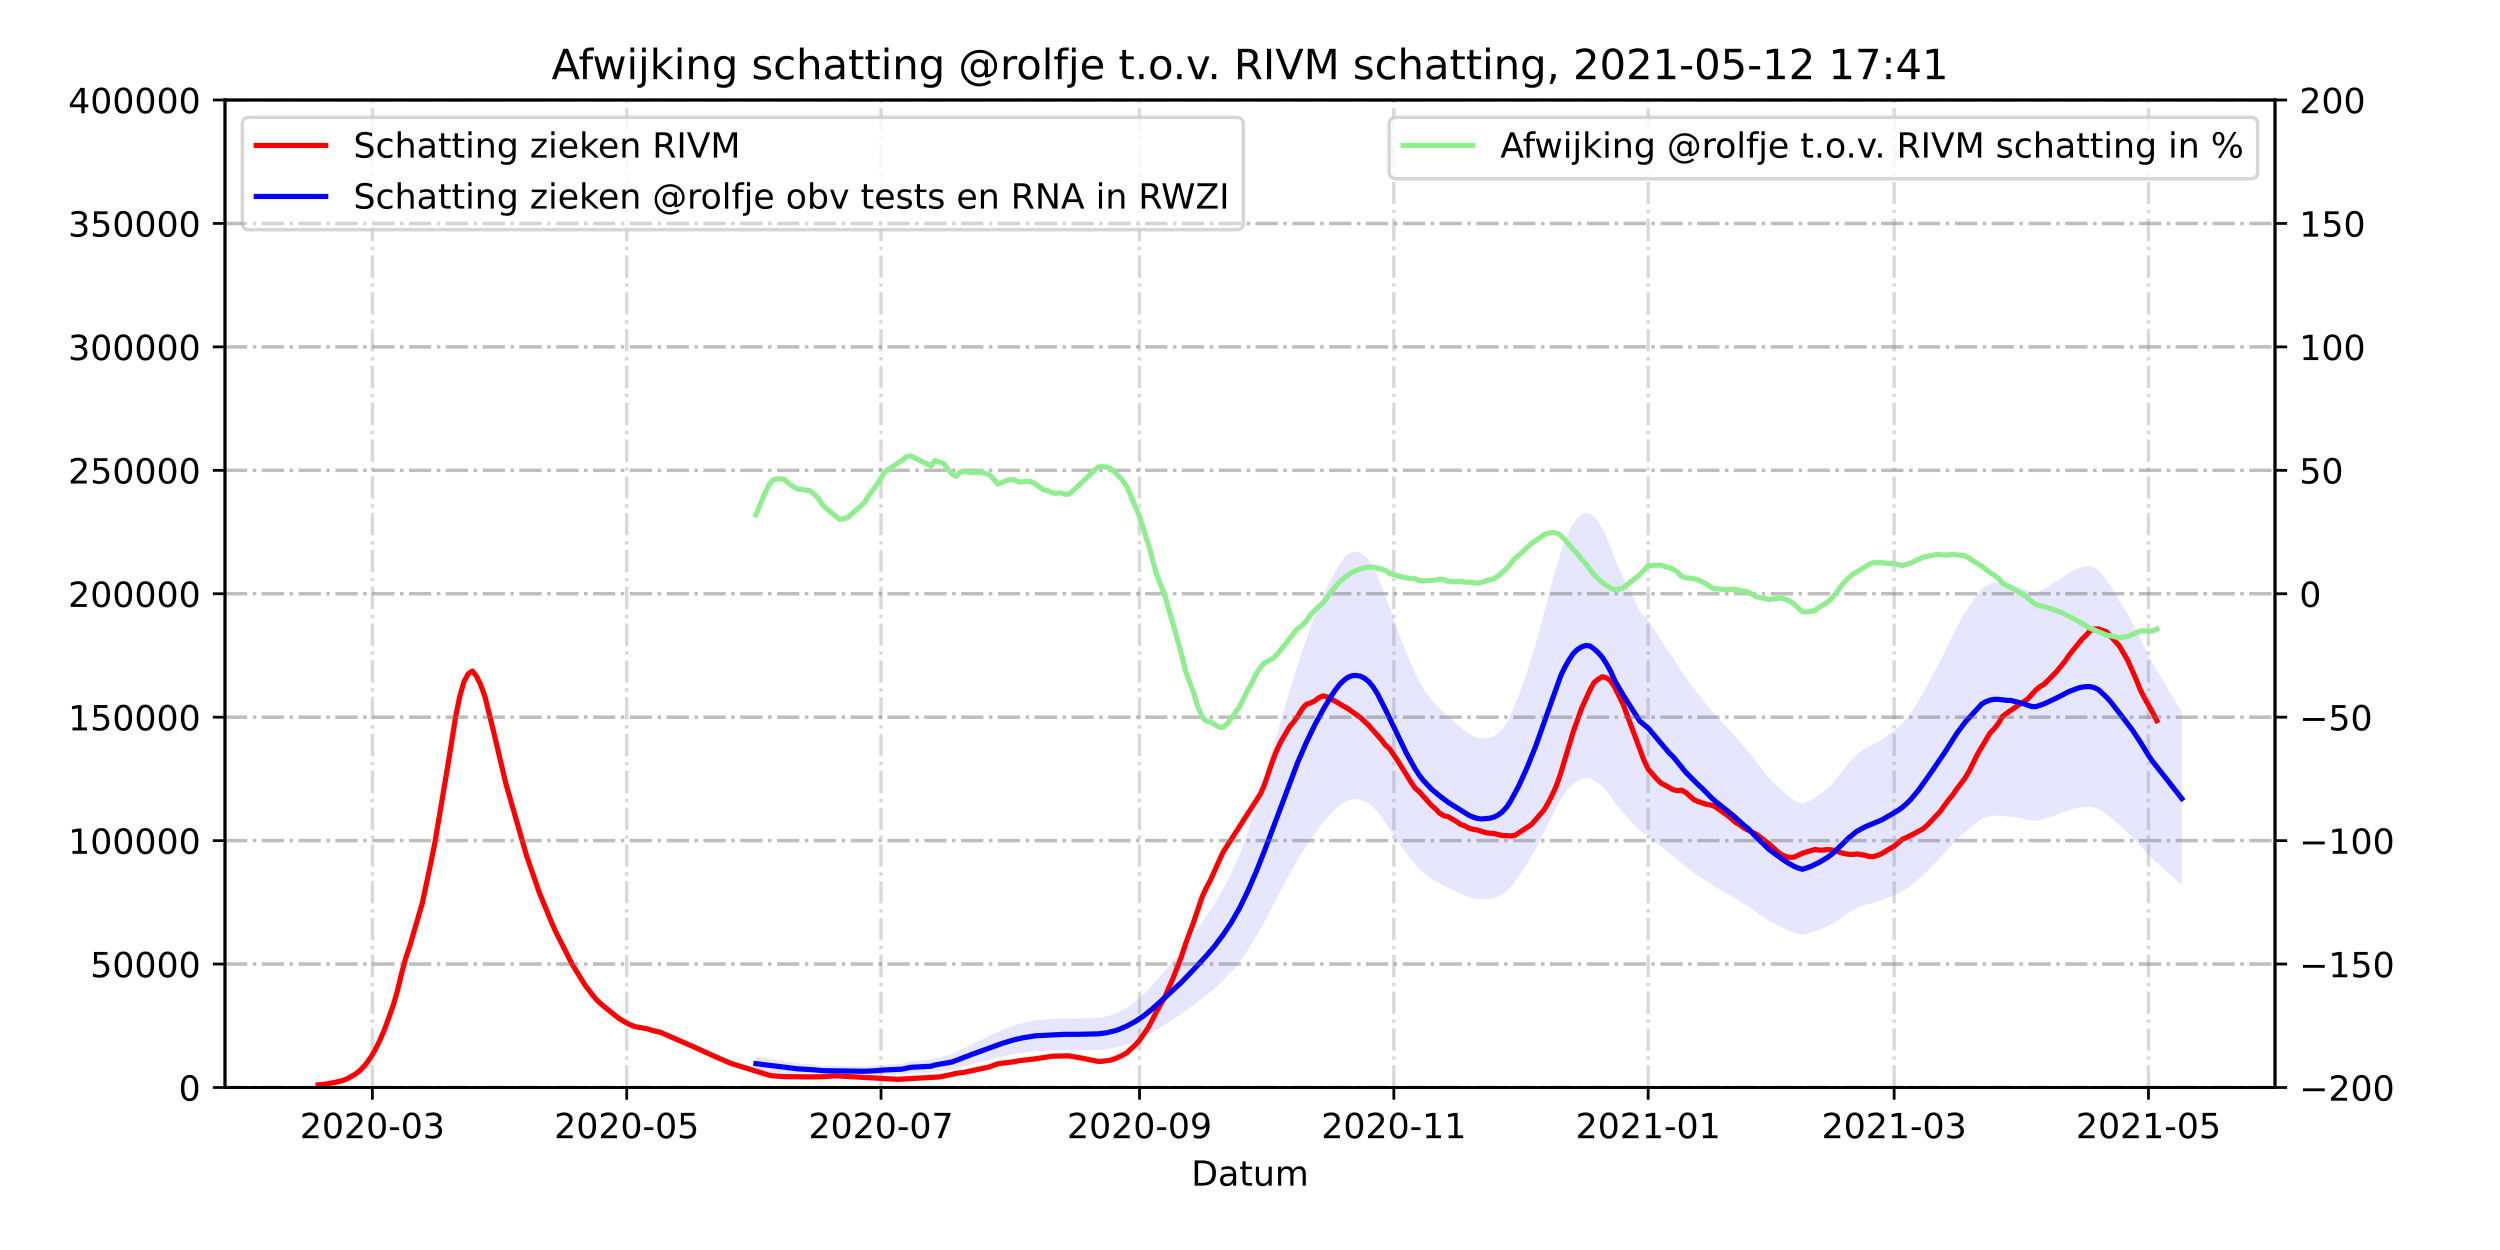 <?xml version="1.0" encoding="utf-8" standalone="no"?>
<!DOCTYPE svg PUBLIC "-//W3C//DTD SVG 1.1//EN"
  "http://www.w3.org/Graphics/SVG/1.1/DTD/svg11.dtd">
<!-- Created with matplotlib (https://matplotlib.org/) -->
<svg height="360pt" version="1.1" viewBox="0 0 720 360" width="720pt" xmlns="http://www.w3.org/2000/svg" xmlns:xlink="http://www.w3.org/1999/xlink">
 <defs>
  <style type="text/css">*{stroke-linecap:butt;stroke-linejoin:round;}</style>
 </defs>
 <g id="figure_1">
  <g id="patch_1">
   <path d="M 0 360 
L 720 360 
L 720 0 
L 0 0 
z
" style="fill:#ffffff;"/>
  </g>
  <g id="axes_1">
   <g id="patch_2">
    <path d="M 64.8 313.2 
L 655.2 313.2 
L 655.2 28.8 
L 64.8 28.8 
z
" style="fill:#ffffff;"/>
   </g>
   <g id="PolyCollection_1">
    <path clip-path="url(#p1bb6863aed)" d="M 217.713 308.392 
L 217.713 308.392 
L 218.914 308.502 
L 220.115 308.613 
L 221.315 308.723 
L 222.516 308.834 
L 223.717 308.944 
L 224.918 309.055 
L 226.118 309.149 
L 227.319 309.24 
L 228.52 309.338 
L 229.721 309.438 
L 233.323 309.542 
L 234.523 309.637 
L 235.724 309.728 
L 236.925 309.81 
L 241.728 309.876 
L 242.929 309.908 
L 244.129 309.918 
L 248.932 309.928 
L 250.133 309.912 
L 251.334 309.858 
L 252.534 309.781 
L 254.936 309.659 
L 259.739 309.507 
L 260.94 309.334 
L 262.14 309.14 
L 268.144 308.909 
L 269.345 308.654 
L 271.746 308.362 
L 274.148 308.061 
L 275.348 307.758 
L 276.549 307.431 
L 277.75 307.105 
L 278.951 306.788 
L 280.151 306.46 
L 281.352 306.145 
L 282.553 305.835 
L 283.754 305.51 
L 284.954 305.189 
L 286.155 304.886 
L 287.356 304.587 
L 288.556 304.32 
L 289.757 304.057 
L 290.958 303.792 
L 292.159 303.555 
L 293.359 303.352 
L 294.56 303.186 
L 295.761 303.043 
L 296.962 302.909 
L 298.162 302.779 
L 300.564 302.673 
L 301.764 302.586 
L 302.965 302.532 
L 304.166 302.512 
L 305.367 302.486 
L 306.567 302.48 
L 307.768 302.5 
L 308.969 302.494 
L 310.17 302.478 
L 311.37 302.463 
L 312.571 302.449 
L 313.772 302.437 
L 314.973 302.413 
L 316.173 302.384 
L 317.374 302.305 
L 318.575 302.18 
L 319.775 301.998 
L 320.976 301.784 
L 322.177 301.52 
L 323.378 301.172 
L 324.578 300.798 
L 325.779 300.369 
L 326.98 299.881 
L 328.181 299.356 
L 329.381 298.758 
L 330.582 298.114 
L 331.783 297.394 
L 332.984 296.661 
L 334.184 295.881 
L 335.385 295.122 
L 336.586 294.375 
L 337.786 293.615 
L 338.987 292.837 
L 340.188 292.03 
L 341.389 291.189 
L 342.589 290.313 
L 343.79 289.404 
L 344.991 288.518 
L 346.192 287.596 
L 347.392 286.662 
L 348.593 285.695 
L 349.794 284.709 
L 350.995 283.629 
L 352.195 282.464 
L 353.396 281.255 
L 354.597 279.967 
L 355.797 278.546 
L 356.998 277.021 
L 358.199 275.349 
L 359.4 273.557 
L 360.6 271.639 
L 361.801 269.67 
L 363.002 267.596 
L 364.203 265.424 
L 365.403 263.161 
L 366.604 260.86 
L 367.805 258.505 
L 369.005 256.157 
L 370.206 253.887 
L 371.407 251.696 
L 372.608 249.572 
L 373.808 247.528 
L 375.009 245.549 
L 376.21 243.668 
L 377.411 241.846 
L 378.611 240.174 
L 379.812 238.586 
L 381.013 237.072 
L 382.214 235.608 
L 383.414 234.271 
L 384.615 233.024 
L 385.816 231.943 
L 387.016 231.132 
L 388.217 230.494 
L 389.418 230.179 
L 390.619 230.134 
L 391.819 230.289 
L 393.02 230.713 
L 394.221 231.396 
L 395.422 232.423 
L 396.622 233.724 
L 397.823 235.3 
L 399.024 237.026 
L 400.225 238.807 
L 401.425 240.567 
L 402.626 242.295 
L 403.827 244.112 
L 405.027 245.781 
L 406.228 247.334 
L 407.429 248.811 
L 408.63 250.119 
L 409.83 251.222 
L 411.031 252.133 
L 412.232 253.026 
L 413.433 253.761 
L 414.633 254.422 
L 415.834 255.076 
L 417.035 255.694 
L 418.236 256.233 
L 419.436 256.746 
L 420.637 257.338 
L 421.838 257.862 
L 423.038 258.312 
L 424.239 258.684 
L 425.44 258.946 
L 426.641 259.062 
L 427.841 259 
L 429.042 258.918 
L 430.243 258.69 
L 431.444 258.274 
L 432.644 257.636 
L 433.845 256.737 
L 435.046 255.469 
L 436.246 253.924 
L 437.447 252.346 
L 438.648 250.545 
L 439.849 248.617 
L 441.049 246.602 
L 442.25 244.449 
L 443.451 242.085 
L 444.652 239.626 
L 445.852 237.236 
L 447.053 234.791 
L 448.254 232.475 
L 449.455 230.251 
L 450.655 228.492 
L 451.856 227.021 
L 453.057 225.751 
L 454.257 224.931 
L 455.458 224.383 
L 456.659 224.097 
L 457.86 224.177 
L 459.06 224.751 
L 460.261 225.523 
L 461.462 226.474 
L 462.663 227.777 
L 463.863 229.3 
L 465.064 231.184 
L 466.265 232.701 
L 467.466 234.078 
L 468.666 235.392 
L 469.867 236.657 
L 471.068 237.941 
L 472.268 239.358 
L 474.67 240.729 
L 475.871 241.769 
L 477.071 242.77 
L 478.272 243.728 
L 479.473 244.753 
L 480.674 245.709 
L 481.874 246.524 
L 483.075 247.576 
L 484.276 248.654 
L 485.477 249.626 
L 486.677 250.502 
L 487.878 251.429 
L 489.079 252.168 
L 490.279 252.914 
L 491.48 253.8 
L 492.681 254.649 
L 493.882 255.415 
L 495.082 256.058 
L 496.283 256.753 
L 497.484 257.426 
L 498.685 258.096 
L 499.885 258.815 
L 501.086 259.601 
L 502.287 260.361 
L 503.487 261.005 
L 504.688 261.933 
L 505.889 262.796 
L 507.09 263.614 
L 508.29 264.424 
L 509.491 265.205 
L 510.692 265.878 
L 511.893 266.458 
L 513.093 267.062 
L 514.294 267.659 
L 515.495 268.166 
L 516.696 268.617 
L 517.896 268.961 
L 519.097 269.208 
L 520.298 268.95 
L 521.498 268.638 
L 522.699 268.254 
L 523.9 267.824 
L 525.101 267.355 
L 526.301 266.823 
L 527.502 266.197 
L 528.703 265.445 
L 529.904 264.582 
L 531.104 263.753 
L 532.305 262.955 
L 533.506 262.249 
L 534.707 261.584 
L 535.907 261.104 
L 537.108 260.663 
L 538.309 260.33 
L 539.509 259.973 
L 540.71 259.639 
L 541.911 259.267 
L 543.112 258.804 
L 544.312 258.31 
L 545.513 257.813 
L 546.714 257.306 
L 547.915 256.69 
L 549.115 255.965 
L 550.316 255.12 
L 551.517 254.144 
L 552.718 253.081 
L 553.918 251.92 
L 555.119 250.763 
L 556.32 249.515 
L 557.52 248.295 
L 558.721 247.095 
L 559.922 245.816 
L 561.123 244.455 
L 562.323 243.076 
L 563.524 241.855 
L 564.725 240.659 
L 565.926 239.572 
L 567.126 238.627 
L 568.327 237.64 
L 569.528 236.676 
L 570.728 235.889 
L 571.929 235.42 
L 573.13 235.101 
L 574.331 234.944 
L 575.531 234.941 
L 576.732 235.042 
L 577.933 235.15 
L 579.134 235.165 
L 580.334 235.375 
L 581.535 235.606 
L 582.736 235.828 
L 583.937 236.152 
L 585.137 236.398 
L 586.338 236.419 
L 587.539 236.155 
L 588.739 235.85 
L 589.94 235.466 
L 591.141 235.068 
L 592.342 234.663 
L 593.542 234.199 
L 594.743 233.817 
L 595.944 233.355 
L 597.145 233.005 
L 598.345 232.716 
L 599.546 232.491 
L 600.747 232.388 
L 601.948 232.382 
L 603.148 232.588 
L 604.349 232.992 
L 605.55 233.736 
L 606.75 234.574 
L 607.951 235.514 
L 609.152 236.584 
L 610.353 237.628 
L 611.553 238.686 
L 612.754 239.763 
L 613.955 240.96 
L 615.156 242.196 
L 616.356 243.497 
L 617.557 244.893 
L 618.758 246.254 
L 619.959 247.48 
L 621.159 248.498 
L 622.36 249.575 
L 623.561 250.652 
L 624.761 251.728 
L 625.962 252.805 
L 627.163 253.882 
L 628.364 254.959 
L 628.364 254.959 
L 628.364 205.038 
L 627.163 203.038 
L 625.962 201.038 
L 624.761 199.039 
L 623.561 197.039 
L 622.36 195.039 
L 621.159 193.04 
L 619.959 191.148 
L 618.758 188.872 
L 617.557 186.344 
L 616.356 183.752 
L 615.156 181.336 
L 613.955 179.04 
L 612.754 176.816 
L 611.553 174.817 
L 610.353 172.851 
L 609.152 170.913 
L 607.951 168.926 
L 606.75 167.181 
L 605.55 165.624 
L 604.349 164.243 
L 603.148 163.492 
L 601.948 163.11 
L 600.747 163.121 
L 599.546 163.311 
L 598.345 163.73 
L 597.145 164.267 
L 595.944 164.917 
L 594.743 165.774 
L 593.542 166.484 
L 592.342 167.346 
L 591.141 168.097 
L 589.94 168.837 
L 588.739 169.55 
L 587.539 170.117 
L 586.338 170.606 
L 585.137 170.567 
L 583.937 170.111 
L 582.736 169.51 
L 581.535 169.097 
L 580.334 168.669 
L 579.134 168.277 
L 577.933 168.249 
L 576.732 168.049 
L 575.531 167.861 
L 574.331 167.867 
L 573.13 168.16 
L 571.929 168.751 
L 570.728 169.622 
L 569.528 171.085 
L 568.327 172.875 
L 567.126 174.707 
L 565.926 176.463 
L 564.725 178.48 
L 563.524 180.702 
L 562.323 182.969 
L 561.123 185.53 
L 559.922 188.059 
L 558.721 190.433 
L 557.52 192.662 
L 556.32 194.927 
L 555.119 197.246 
L 553.918 199.394 
L 552.718 201.55 
L 551.517 203.525 
L 550.316 205.338 
L 549.115 206.906 
L 547.915 208.253 
L 546.714 209.398 
L 545.513 210.338 
L 544.312 211.262 
L 543.112 212.179 
L 541.911 213.039 
L 540.71 213.729 
L 539.509 214.35 
L 538.309 215.013 
L 537.108 215.631 
L 535.907 216.451 
L 534.707 217.342 
L 533.506 218.577 
L 532.305 219.887 
L 531.104 221.369 
L 529.904 222.909 
L 528.703 224.513 
L 527.502 225.91 
L 526.301 227.071 
L 525.101 228.058 
L 523.9 228.93 
L 522.699 229.729 
L 521.498 230.442 
L 520.298 231.022 
L 519.097 231.501 
L 517.896 231.041 
L 516.696 230.403 
L 515.495 229.566 
L 514.294 228.624 
L 513.093 227.515 
L 511.893 226.393 
L 510.692 225.317 
L 509.491 224.067 
L 508.29 222.616 
L 507.09 221.112 
L 505.889 219.592 
L 504.688 217.989 
L 503.487 216.266 
L 502.287 215.07 
L 501.086 213.66 
L 499.885 212.2 
L 498.685 210.863 
L 497.484 209.62 
L 496.283 208.37 
L 495.082 207.079 
L 493.882 205.884 
L 492.681 204.462 
L 491.48 202.886 
L 490.279 201.241 
L 489.079 199.855 
L 487.878 198.482 
L 486.677 196.761 
L 485.477 195.134 
L 484.276 193.329 
L 483.075 191.327 
L 481.874 189.374 
L 480.674 187.859 
L 479.473 186.084 
L 478.272 184.181 
L 477.071 182.402 
L 475.871 180.543 
L 474.67 178.611 
L 472.268 176.066 
L 471.068 173.433 
L 469.867 171.048 
L 468.666 168.7 
L 467.466 166.259 
L 466.265 163.702 
L 465.064 160.884 
L 463.863 157.386 
L 462.663 154.558 
L 461.462 152.138 
L 460.261 150.371 
L 459.06 148.938 
L 457.86 147.872 
L 456.659 147.723 
L 455.458 148.255 
L 454.257 149.271 
L 453.057 150.795 
L 451.856 153.153 
L 450.655 155.885 
L 449.455 159.151 
L 448.254 163.281 
L 447.053 167.583 
L 445.852 172.124 
L 444.652 176.562 
L 443.451 181.13 
L 442.25 185.52 
L 441.049 189.518 
L 439.849 193.261 
L 438.648 196.84 
L 437.447 200.185 
L 436.246 203.117 
L 435.046 205.984 
L 433.845 208.34 
L 432.644 210.009 
L 431.444 211.194 
L 430.243 211.968 
L 429.042 212.39 
L 427.841 212.542 
L 426.641 212.657 
L 425.44 212.442 
L 424.239 211.957 
L 423.038 211.264 
L 421.838 210.43 
L 420.637 209.456 
L 419.436 208.356 
L 418.236 207.403 
L 417.035 206.403 
L 415.834 205.255 
L 414.633 204.041 
L 413.433 202.814 
L 412.232 201.448 
L 411.031 199.789 
L 409.83 198.097 
L 408.63 196.05 
L 407.429 193.621 
L 406.228 190.877 
L 405.027 187.993 
L 403.827 184.894 
L 402.626 181.52 
L 401.425 178.31 
L 400.225 175.042 
L 399.024 171.734 
L 397.823 168.529 
L 396.622 165.602 
L 395.422 163.185 
L 394.221 161.279 
L 393.02 160.009 
L 391.819 159.223 
L 390.619 158.935 
L 389.418 159.019 
L 388.217 159.603 
L 387.016 160.787 
L 385.816 162.295 
L 384.615 164.302 
L 383.414 166.617 
L 382.214 169.101 
L 381.013 171.819 
L 379.812 174.632 
L 378.611 177.58 
L 377.411 180.686 
L 376.21 184.068 
L 375.009 187.562 
L 373.808 191.237 
L 372.608 195.033 
L 371.407 198.978 
L 370.206 203.047 
L 369.005 207.263 
L 367.805 211.623 
L 366.604 215.998 
L 365.403 220.27 
L 364.203 224.472 
L 363.002 228.507 
L 361.801 232.359 
L 360.6 236.016 
L 359.4 239.578 
L 358.199 242.905 
L 356.998 246.011 
L 355.797 248.842 
L 354.597 251.482 
L 353.396 253.873 
L 352.195 256.12 
L 350.995 258.282 
L 349.794 260.288 
L 348.593 262.12 
L 347.392 263.916 
L 346.192 265.649 
L 344.991 267.362 
L 343.79 269.008 
L 342.589 270.695 
L 341.389 272.322 
L 340.188 273.885 
L 338.987 275.383 
L 337.786 276.827 
L 336.586 278.24 
L 335.385 279.626 
L 334.184 281.037 
L 332.984 282.486 
L 331.783 283.846 
L 330.582 285.184 
L 329.381 286.379 
L 328.181 287.49 
L 326.98 288.465 
L 325.779 289.371 
L 324.578 290.168 
L 323.378 290.863 
L 322.177 291.508 
L 320.976 291.998 
L 319.775 292.396 
L 318.575 292.735 
L 317.374 292.966 
L 316.173 293.113 
L 314.973 293.168 
L 313.772 293.212 
L 312.571 293.234 
L 311.37 293.26 
L 310.17 293.288 
L 308.969 293.317 
L 307.768 293.328 
L 306.567 293.291 
L 305.367 293.302 
L 304.166 293.35 
L 302.965 293.387 
L 301.764 293.488 
L 300.564 293.65 
L 298.162 293.847 
L 296.962 294.088 
L 295.761 294.337 
L 294.56 294.602 
L 293.359 294.912 
L 292.159 295.289 
L 290.958 295.728 
L 289.757 296.221 
L 288.556 296.708 
L 287.356 297.205 
L 286.155 297.76 
L 284.954 298.322 
L 283.754 298.918 
L 282.553 299.522 
L 281.352 300.098 
L 280.151 300.683 
L 278.951 301.292 
L 277.75 301.881 
L 276.549 302.485 
L 275.348 303.093 
L 274.148 303.657 
L 271.746 304.215 
L 269.345 304.757 
L 268.144 305.23 
L 262.14 305.661 
L 260.94 306.02 
L 259.739 306.342 
L 254.936 306.624 
L 252.534 306.851 
L 251.334 306.993 
L 250.133 307.095 
L 248.932 307.123 
L 244.129 307.104 
L 242.929 307.086 
L 241.728 307.027 
L 236.925 306.904 
L 235.724 306.753 
L 234.523 306.584 
L 233.323 306.406 
L 229.721 306.214 
L 228.52 306.027 
L 227.319 305.846 
L 226.118 305.677 
L 224.918 305.502 
L 223.717 305.297 
L 222.516 305.092 
L 221.315 304.886 
L 220.115 304.681 
L 218.914 304.476 
L 217.713 304.271 
z
" style="fill:#0000ff;fill-opacity:0.1;"/>
   </g>
   <g id="matplotlib.axis_1">
    <g id="xtick_1">
     <g id="line2d_1">
      <path clip-path="url(#p1bb6863aed)" d="M 107.246 313.2 
L 107.246 28.8 
" style="fill:none;stroke:#808080;stroke-dasharray:6.4,1.6,1,1.6;stroke-dashoffset:0;stroke-opacity:0.3;"/>
     </g>
     <g id="line2d_2">
      <defs>
       <path d="M 0 0 
L 0 3.5 
" id="m9e4c1e67a1" style="stroke:#000000;stroke-width:0.8;"/>
      </defs>
      <g>
       <use style="stroke:#000000;stroke-width:0.8;" x="107.246" xlink:href="#m9e4c1e67a1" y="313.2"/>
      </g>
     </g>
     <g id="text_1">
      <!-- 2020-03 -->
      <g transform="translate(86.354 327.798)scale(0.1 -0.1)">
       <defs>
        <path d="M 19.188 8.297 
L 53.609 8.297 
L 53.609 0 
L 7.328 0 
L 7.328 8.297 
Q 12.938 14.109 22.625 23.891 
Q 32.328 33.688 34.812 36.531 
Q 39.547 41.844 41.422 45.531 
Q 43.312 49.219 43.312 52.781 
Q 43.312 58.594 39.234 62.25 
Q 35.156 65.922 28.609 65.922 
Q 23.969 65.922 18.812 64.312 
Q 13.672 62.703 7.812 59.422 
L 7.812 69.391 
Q 13.766 71.781 18.938 73 
Q 24.125 74.219 28.422 74.219 
Q 39.75 74.219 46.484 68.547 
Q 53.219 62.891 53.219 53.422 
Q 53.219 48.922 51.531 44.891 
Q 49.859 40.875 45.406 35.406 
Q 44.188 33.984 37.641 27.219 
Q 31.109 20.453 19.188 8.297 
z
" id="DejaVuSans-50"/>
        <path d="M 31.781 66.406 
Q 24.172 66.406 20.328 58.906 
Q 16.5 51.422 16.5 36.375 
Q 16.5 21.391 20.328 13.891 
Q 24.172 6.391 31.781 6.391 
Q 39.453 6.391 43.281 13.891 
Q 47.125 21.391 47.125 36.375 
Q 47.125 51.422 43.281 58.906 
Q 39.453 66.406 31.781 66.406 
z
M 31.781 74.219 
Q 44.047 74.219 50.516 64.516 
Q 56.984 54.828 56.984 36.375 
Q 56.984 17.969 50.516 8.266 
Q 44.047 -1.422 31.781 -1.422 
Q 19.531 -1.422 13.062 8.266 
Q 6.594 17.969 6.594 36.375 
Q 6.594 54.828 13.062 64.516 
Q 19.531 74.219 31.781 74.219 
z
" id="DejaVuSans-48"/>
        <path d="M 4.891 31.391 
L 31.203 31.391 
L 31.203 23.391 
L 4.891 23.391 
z
" id="DejaVuSans-45"/>
        <path d="M 40.578 39.312 
Q 47.656 37.797 51.625 33 
Q 55.609 28.219 55.609 21.188 
Q 55.609 10.406 48.188 4.484 
Q 40.766 -1.422 27.094 -1.422 
Q 22.516 -1.422 17.656 -0.516 
Q 12.797 0.391 7.625 2.203 
L 7.625 11.719 
Q 11.719 9.328 16.594 8.109 
Q 21.484 6.891 26.812 6.891 
Q 36.078 6.891 40.938 10.547 
Q 45.797 14.203 45.797 21.188 
Q 45.797 27.641 41.281 31.266 
Q 36.766 34.906 28.719 34.906 
L 20.219 34.906 
L 20.219 43.016 
L 29.109 43.016 
Q 36.375 43.016 40.234 45.922 
Q 44.094 48.828 44.094 54.297 
Q 44.094 59.906 40.109 62.906 
Q 36.141 65.922 28.719 65.922 
Q 24.656 65.922 20.016 65.031 
Q 15.375 64.156 9.812 62.312 
L 9.812 71.094 
Q 15.438 72.656 20.344 73.438 
Q 25.25 74.219 29.594 74.219 
Q 40.828 74.219 47.359 69.109 
Q 53.906 64.016 53.906 55.328 
Q 53.906 49.266 50.438 45.094 
Q 46.969 40.922 40.578 39.312 
z
" id="DejaVuSans-51"/>
       </defs>
       <use xlink:href="#DejaVuSans-50"/>
       <use x="63.623" xlink:href="#DejaVuSans-48"/>
       <use x="127.246" xlink:href="#DejaVuSans-50"/>
       <use x="190.869" xlink:href="#DejaVuSans-48"/>
       <use x="254.492" xlink:href="#DejaVuSans-45"/>
       <use x="290.576" xlink:href="#DejaVuSans-48"/>
       <use x="354.199" xlink:href="#DejaVuSans-51"/>
      </g>
     </g>
    </g>
    <g id="xtick_2">
     <g id="line2d_3">
      <path clip-path="url(#p1bb6863aed)" d="M 180.491 313.2 
L 180.491 28.8 
" style="fill:none;stroke:#808080;stroke-dasharray:6.4,1.6,1,1.6;stroke-dashoffset:0;stroke-opacity:0.3;"/>
     </g>
     <g id="line2d_4">
      <g>
       <use style="stroke:#000000;stroke-width:0.8;" x="180.491" xlink:href="#m9e4c1e67a1" y="313.2"/>
      </g>
     </g>
     <g id="text_2">
      <!-- 2020-05 -->
      <g transform="translate(159.599 327.798)scale(0.1 -0.1)">
       <defs>
        <path d="M 10.797 72.906 
L 49.516 72.906 
L 49.516 64.594 
L 19.828 64.594 
L 19.828 46.734 
Q 21.969 47.469 24.109 47.828 
Q 26.266 48.188 28.422 48.188 
Q 40.625 48.188 47.75 41.5 
Q 54.891 34.812 54.891 23.391 
Q 54.891 11.625 47.562 5.094 
Q 40.234 -1.422 26.906 -1.422 
Q 22.312 -1.422 17.547 -0.641 
Q 12.797 0.141 7.719 1.703 
L 7.719 11.625 
Q 12.109 9.234 16.797 8.062 
Q 21.484 6.891 26.703 6.891 
Q 35.156 6.891 40.078 11.328 
Q 45.016 15.766 45.016 23.391 
Q 45.016 31 40.078 35.438 
Q 35.156 39.891 26.703 39.891 
Q 22.75 39.891 18.812 39.016 
Q 14.891 38.141 10.797 36.281 
z
" id="DejaVuSans-53"/>
       </defs>
       <use xlink:href="#DejaVuSans-50"/>
       <use x="63.623" xlink:href="#DejaVuSans-48"/>
       <use x="127.246" xlink:href="#DejaVuSans-50"/>
       <use x="190.869" xlink:href="#DejaVuSans-48"/>
       <use x="254.492" xlink:href="#DejaVuSans-45"/>
       <use x="290.576" xlink:href="#DejaVuSans-48"/>
       <use x="354.199" xlink:href="#DejaVuSans-53"/>
      </g>
     </g>
    </g>
    <g id="xtick_3">
     <g id="line2d_5">
      <path clip-path="url(#p1bb6863aed)" d="M 253.735 313.2 
L 253.735 28.8 
" style="fill:none;stroke:#808080;stroke-dasharray:6.4,1.6,1,1.6;stroke-dashoffset:0;stroke-opacity:0.3;"/>
     </g>
     <g id="line2d_6">
      <g>
       <use style="stroke:#000000;stroke-width:0.8;" x="253.735" xlink:href="#m9e4c1e67a1" y="313.2"/>
      </g>
     </g>
     <g id="text_3">
      <!-- 2020-07 -->
      <g transform="translate(232.844 327.798)scale(0.1 -0.1)">
       <defs>
        <path d="M 8.203 72.906 
L 55.078 72.906 
L 55.078 68.703 
L 28.609 0 
L 18.312 0 
L 43.219 64.594 
L 8.203 64.594 
z
" id="DejaVuSans-55"/>
       </defs>
       <use xlink:href="#DejaVuSans-50"/>
       <use x="63.623" xlink:href="#DejaVuSans-48"/>
       <use x="127.246" xlink:href="#DejaVuSans-50"/>
       <use x="190.869" xlink:href="#DejaVuSans-48"/>
       <use x="254.492" xlink:href="#DejaVuSans-45"/>
       <use x="290.576" xlink:href="#DejaVuSans-48"/>
       <use x="354.199" xlink:href="#DejaVuSans-55"/>
      </g>
     </g>
    </g>
    <g id="xtick_4">
     <g id="line2d_7">
      <path clip-path="url(#p1bb6863aed)" d="M 328.181 313.2 
L 328.181 28.8 
" style="fill:none;stroke:#808080;stroke-dasharray:6.4,1.6,1,1.6;stroke-dashoffset:0;stroke-opacity:0.3;"/>
     </g>
     <g id="line2d_8">
      <g>
       <use style="stroke:#000000;stroke-width:0.8;" x="328.181" xlink:href="#m9e4c1e67a1" y="313.2"/>
      </g>
     </g>
     <g id="text_4">
      <!-- 2020-09 -->
      <g transform="translate(307.289 327.798)scale(0.1 -0.1)">
       <defs>
        <path d="M 10.984 1.516 
L 10.984 10.5 
Q 14.703 8.734 18.5 7.812 
Q 22.312 6.891 25.984 6.891 
Q 35.75 6.891 40.891 13.453 
Q 46.047 20.016 46.781 33.406 
Q 43.953 29.203 39.594 26.953 
Q 35.25 24.703 29.984 24.703 
Q 19.047 24.703 12.672 31.312 
Q 6.297 37.938 6.297 49.422 
Q 6.297 60.641 12.938 67.422 
Q 19.578 74.219 30.609 74.219 
Q 43.266 74.219 49.922 64.516 
Q 56.594 54.828 56.594 36.375 
Q 56.594 19.141 48.406 8.859 
Q 40.234 -1.422 26.422 -1.422 
Q 22.703 -1.422 18.891 -0.688 
Q 15.094 0.047 10.984 1.516 
z
M 30.609 32.422 
Q 37.25 32.422 41.125 36.953 
Q 45.016 41.5 45.016 49.422 
Q 45.016 57.281 41.125 61.844 
Q 37.25 66.406 30.609 66.406 
Q 23.969 66.406 20.094 61.844 
Q 16.219 57.281 16.219 49.422 
Q 16.219 41.5 20.094 36.953 
Q 23.969 32.422 30.609 32.422 
z
" id="DejaVuSans-57"/>
       </defs>
       <use xlink:href="#DejaVuSans-50"/>
       <use x="63.623" xlink:href="#DejaVuSans-48"/>
       <use x="127.246" xlink:href="#DejaVuSans-50"/>
       <use x="190.869" xlink:href="#DejaVuSans-48"/>
       <use x="254.492" xlink:href="#DejaVuSans-45"/>
       <use x="290.576" xlink:href="#DejaVuSans-48"/>
       <use x="354.199" xlink:href="#DejaVuSans-57"/>
      </g>
     </g>
    </g>
    <g id="xtick_5">
     <g id="line2d_9">
      <path clip-path="url(#p1bb6863aed)" d="M 401.425 313.2 
L 401.425 28.8 
" style="fill:none;stroke:#808080;stroke-dasharray:6.4,1.6,1,1.6;stroke-dashoffset:0;stroke-opacity:0.3;"/>
     </g>
     <g id="line2d_10">
      <g>
       <use style="stroke:#000000;stroke-width:0.8;" x="401.425" xlink:href="#m9e4c1e67a1" y="313.2"/>
      </g>
     </g>
     <g id="text_5">
      <!-- 2020-11 -->
      <g transform="translate(380.534 327.798)scale(0.1 -0.1)">
       <defs>
        <path d="M 12.406 8.297 
L 28.516 8.297 
L 28.516 63.922 
L 10.984 60.406 
L 10.984 69.391 
L 28.422 72.906 
L 38.281 72.906 
L 38.281 8.297 
L 54.391 8.297 
L 54.391 0 
L 12.406 0 
z
" id="DejaVuSans-49"/>
       </defs>
       <use xlink:href="#DejaVuSans-50"/>
       <use x="63.623" xlink:href="#DejaVuSans-48"/>
       <use x="127.246" xlink:href="#DejaVuSans-50"/>
       <use x="190.869" xlink:href="#DejaVuSans-48"/>
       <use x="254.492" xlink:href="#DejaVuSans-45"/>
       <use x="290.576" xlink:href="#DejaVuSans-49"/>
       <use x="354.199" xlink:href="#DejaVuSans-49"/>
      </g>
     </g>
    </g>
    <g id="xtick_6">
     <g id="line2d_11">
      <path clip-path="url(#p1bb6863aed)" d="M 474.67 313.2 
L 474.67 28.8 
" style="fill:none;stroke:#808080;stroke-dasharray:6.4,1.6,1,1.6;stroke-dashoffset:0;stroke-opacity:0.3;"/>
     </g>
     <g id="line2d_12">
      <g>
       <use style="stroke:#000000;stroke-width:0.8;" x="474.67" xlink:href="#m9e4c1e67a1" y="313.2"/>
      </g>
     </g>
     <g id="text_6">
      <!-- 2021-01 -->
      <g transform="translate(453.779 327.798)scale(0.1 -0.1)">
       <use xlink:href="#DejaVuSans-50"/>
       <use x="63.623" xlink:href="#DejaVuSans-48"/>
       <use x="127.246" xlink:href="#DejaVuSans-50"/>
       <use x="190.869" xlink:href="#DejaVuSans-49"/>
       <use x="254.492" xlink:href="#DejaVuSans-45"/>
       <use x="290.576" xlink:href="#DejaVuSans-48"/>
       <use x="354.199" xlink:href="#DejaVuSans-49"/>
      </g>
     </g>
    </g>
    <g id="xtick_7">
     <g id="line2d_13">
      <path clip-path="url(#p1bb6863aed)" d="M 545.513 313.2 
L 545.513 28.8 
" style="fill:none;stroke:#808080;stroke-dasharray:6.4,1.6,1,1.6;stroke-dashoffset:0;stroke-opacity:0.3;"/>
     </g>
     <g id="line2d_14">
      <g>
       <use style="stroke:#000000;stroke-width:0.8;" x="545.513" xlink:href="#m9e4c1e67a1" y="313.2"/>
      </g>
     </g>
     <g id="text_7">
      <!-- 2021-03 -->
      <g transform="translate(524.622 327.798)scale(0.1 -0.1)">
       <use xlink:href="#DejaVuSans-50"/>
       <use x="63.623" xlink:href="#DejaVuSans-48"/>
       <use x="127.246" xlink:href="#DejaVuSans-50"/>
       <use x="190.869" xlink:href="#DejaVuSans-49"/>
       <use x="254.492" xlink:href="#DejaVuSans-45"/>
       <use x="290.576" xlink:href="#DejaVuSans-48"/>
       <use x="354.199" xlink:href="#DejaVuSans-51"/>
      </g>
     </g>
    </g>
    <g id="xtick_8">
     <g id="line2d_15">
      <path clip-path="url(#p1bb6863aed)" d="M 618.758 313.2 
L 618.758 28.8 
" style="fill:none;stroke:#808080;stroke-dasharray:6.4,1.6,1,1.6;stroke-dashoffset:0;stroke-opacity:0.3;"/>
     </g>
     <g id="line2d_16">
      <g>
       <use style="stroke:#000000;stroke-width:0.8;" x="618.758" xlink:href="#m9e4c1e67a1" y="313.2"/>
      </g>
     </g>
     <g id="text_8">
      <!-- 2021-05 -->
      <g transform="translate(597.866 327.798)scale(0.1 -0.1)">
       <use xlink:href="#DejaVuSans-50"/>
       <use x="63.623" xlink:href="#DejaVuSans-48"/>
       <use x="127.246" xlink:href="#DejaVuSans-50"/>
       <use x="190.869" xlink:href="#DejaVuSans-49"/>
       <use x="254.492" xlink:href="#DejaVuSans-45"/>
       <use x="290.576" xlink:href="#DejaVuSans-48"/>
       <use x="354.199" xlink:href="#DejaVuSans-53"/>
      </g>
     </g>
    </g>
    <g id="text_9">
     <!-- Datum -->
     <g transform="translate(343.087 341.477)scale(0.1 -0.1)">
      <defs>
       <path d="M 19.672 64.797 
L 19.672 8.109 
L 31.594 8.109 
Q 46.688 8.109 53.688 14.938 
Q 60.688 21.781 60.688 36.531 
Q 60.688 51.172 53.688 57.984 
Q 46.688 64.797 31.594 64.797 
z
M 9.812 72.906 
L 30.078 72.906 
Q 51.266 72.906 61.172 64.094 
Q 71.094 55.281 71.094 36.531 
Q 71.094 17.672 61.125 8.828 
Q 51.172 0 30.078 0 
L 9.812 0 
z
" id="DejaVuSans-68"/>
       <path d="M 34.281 27.484 
Q 23.391 27.484 19.188 25 
Q 14.984 22.516 14.984 16.5 
Q 14.984 11.719 18.141 8.906 
Q 21.297 6.109 26.703 6.109 
Q 34.188 6.109 38.703 11.406 
Q 43.219 16.703 43.219 25.484 
L 43.219 27.484 
z
M 52.203 31.203 
L 52.203 0 
L 43.219 0 
L 43.219 8.297 
Q 40.141 3.328 35.547 0.953 
Q 30.953 -1.422 24.312 -1.422 
Q 15.922 -1.422 10.953 3.297 
Q 6 8.016 6 15.922 
Q 6 25.141 12.172 29.828 
Q 18.359 34.516 30.609 34.516 
L 43.219 34.516 
L 43.219 35.406 
Q 43.219 41.609 39.141 45 
Q 35.062 48.391 27.688 48.391 
Q 23 48.391 18.547 47.266 
Q 14.109 46.141 10.016 43.891 
L 10.016 52.203 
Q 14.938 54.109 19.578 55.047 
Q 24.219 56 28.609 56 
Q 40.484 56 46.344 49.844 
Q 52.203 43.703 52.203 31.203 
z
" id="DejaVuSans-97"/>
       <path d="M 18.312 70.219 
L 18.312 54.688 
L 36.812 54.688 
L 36.812 47.703 
L 18.312 47.703 
L 18.312 18.016 
Q 18.312 11.328 20.141 9.422 
Q 21.969 7.516 27.594 7.516 
L 36.812 7.516 
L 36.812 0 
L 27.594 0 
Q 17.188 0 13.234 3.875 
Q 9.281 7.766 9.281 18.016 
L 9.281 47.703 
L 2.688 47.703 
L 2.688 54.688 
L 9.281 54.688 
L 9.281 70.219 
z
" id="DejaVuSans-116"/>
       <path d="M 8.5 21.578 
L 8.5 54.688 
L 17.484 54.688 
L 17.484 21.922 
Q 17.484 14.156 20.5 10.266 
Q 23.531 6.391 29.594 6.391 
Q 36.859 6.391 41.078 11.031 
Q 45.312 15.672 45.312 23.688 
L 45.312 54.688 
L 54.297 54.688 
L 54.297 0 
L 45.312 0 
L 45.312 8.406 
Q 42.047 3.422 37.719 1 
Q 33.406 -1.422 27.688 -1.422 
Q 18.266 -1.422 13.375 4.438 
Q 8.5 10.297 8.5 21.578 
z
M 31.109 56 
z
" id="DejaVuSans-117"/>
       <path d="M 52 44.188 
Q 55.375 50.25 60.062 53.125 
Q 64.75 56 71.094 56 
Q 79.641 56 84.281 50.016 
Q 88.922 44.047 88.922 33.016 
L 88.922 0 
L 79.891 0 
L 79.891 32.719 
Q 79.891 40.578 77.094 44.375 
Q 74.312 48.188 68.609 48.188 
Q 61.625 48.188 57.562 43.547 
Q 53.516 38.922 53.516 30.906 
L 53.516 0 
L 44.484 0 
L 44.484 32.719 
Q 44.484 40.625 41.703 44.406 
Q 38.922 48.188 33.109 48.188 
Q 26.219 48.188 22.156 43.531 
Q 18.109 38.875 18.109 30.906 
L 18.109 0 
L 9.078 0 
L 9.078 54.688 
L 18.109 54.688 
L 18.109 46.188 
Q 21.188 51.219 25.484 53.609 
Q 29.781 56 35.688 56 
Q 41.656 56 45.828 52.969 
Q 50 49.953 52 44.188 
z
" id="DejaVuSans-109"/>
      </defs>
      <use xlink:href="#DejaVuSans-68"/>
      <use x="77.002" xlink:href="#DejaVuSans-97"/>
      <use x="138.281" xlink:href="#DejaVuSans-116"/>
      <use x="177.49" xlink:href="#DejaVuSans-117"/>
      <use x="240.869" xlink:href="#DejaVuSans-109"/>
     </g>
    </g>
   </g>
   <g id="matplotlib.axis_2">
    <g id="ytick_1">
     <g id="line2d_17">
      <path clip-path="url(#p1bb6863aed)" d="M 64.8 313.2 
L 655.2 313.2 
" style="fill:none;stroke:#808080;stroke-dasharray:6.4,1.6,1,1.6;stroke-dashoffset:0;stroke-opacity:0.3;"/>
     </g>
     <g id="line2d_18">
      <defs>
       <path d="M 0 0 
L -3.5 0 
" id="m8873ed5500" style="stroke:#000000;stroke-width:0.8;"/>
      </defs>
      <g>
       <use style="stroke:#000000;stroke-width:0.8;" x="64.8" xlink:href="#m8873ed5500" y="313.2"/>
      </g>
     </g>
     <g id="text_10">
      <!-- 0 -->
      <g transform="translate(51.438 316.999)scale(0.1 -0.1)">
       <use xlink:href="#DejaVuSans-48"/>
      </g>
     </g>
    </g>
    <g id="ytick_2">
     <g id="line2d_19">
      <path clip-path="url(#p1bb6863aed)" d="M 64.8 277.65 
L 655.2 277.65 
" style="fill:none;stroke:#808080;stroke-dasharray:6.4,1.6,1,1.6;stroke-dashoffset:0;stroke-opacity:0.3;"/>
     </g>
     <g id="line2d_20">
      <g>
       <use style="stroke:#000000;stroke-width:0.8;" x="64.8" xlink:href="#m8873ed5500" y="277.65"/>
      </g>
     </g>
     <g id="text_11">
      <!-- 50000 -->
      <g transform="translate(25.988 281.449)scale(0.1 -0.1)">
       <use xlink:href="#DejaVuSans-53"/>
       <use x="63.623" xlink:href="#DejaVuSans-48"/>
       <use x="127.246" xlink:href="#DejaVuSans-48"/>
       <use x="190.869" xlink:href="#DejaVuSans-48"/>
       <use x="254.492" xlink:href="#DejaVuSans-48"/>
      </g>
     </g>
    </g>
    <g id="ytick_3">
     <g id="line2d_21">
      <path clip-path="url(#p1bb6863aed)" d="M 64.8 242.1 
L 655.2 242.1 
" style="fill:none;stroke:#808080;stroke-dasharray:6.4,1.6,1,1.6;stroke-dashoffset:0;stroke-opacity:0.3;"/>
     </g>
     <g id="line2d_22">
      <g>
       <use style="stroke:#000000;stroke-width:0.8;" x="64.8" xlink:href="#m8873ed5500" y="242.1"/>
      </g>
     </g>
     <g id="text_12">
      <!-- 100000 -->
      <g transform="translate(19.625 245.899)scale(0.1 -0.1)">
       <use xlink:href="#DejaVuSans-49"/>
       <use x="63.623" xlink:href="#DejaVuSans-48"/>
       <use x="127.246" xlink:href="#DejaVuSans-48"/>
       <use x="190.869" xlink:href="#DejaVuSans-48"/>
       <use x="254.492" xlink:href="#DejaVuSans-48"/>
       <use x="318.115" xlink:href="#DejaVuSans-48"/>
      </g>
     </g>
    </g>
    <g id="ytick_4">
     <g id="line2d_23">
      <path clip-path="url(#p1bb6863aed)" d="M 64.8 206.55 
L 655.2 206.55 
" style="fill:none;stroke:#808080;stroke-dasharray:6.4,1.6,1,1.6;stroke-dashoffset:0;stroke-opacity:0.3;"/>
     </g>
     <g id="line2d_24">
      <g>
       <use style="stroke:#000000;stroke-width:0.8;" x="64.8" xlink:href="#m8873ed5500" y="206.55"/>
      </g>
     </g>
     <g id="text_13">
      <!-- 150000 -->
      <g transform="translate(19.625 210.349)scale(0.1 -0.1)">
       <use xlink:href="#DejaVuSans-49"/>
       <use x="63.623" xlink:href="#DejaVuSans-53"/>
       <use x="127.246" xlink:href="#DejaVuSans-48"/>
       <use x="190.869" xlink:href="#DejaVuSans-48"/>
       <use x="254.492" xlink:href="#DejaVuSans-48"/>
       <use x="318.115" xlink:href="#DejaVuSans-48"/>
      </g>
     </g>
    </g>
    <g id="ytick_5">
     <g id="line2d_25">
      <path clip-path="url(#p1bb6863aed)" d="M 64.8 171 
L 655.2 171 
" style="fill:none;stroke:#808080;stroke-dasharray:6.4,1.6,1,1.6;stroke-dashoffset:0;stroke-opacity:0.3;"/>
     </g>
     <g id="line2d_26">
      <g>
       <use style="stroke:#000000;stroke-width:0.8;" x="64.8" xlink:href="#m8873ed5500" y="171"/>
      </g>
     </g>
     <g id="text_14">
      <!-- 200000 -->
      <g transform="translate(19.625 174.799)scale(0.1 -0.1)">
       <use xlink:href="#DejaVuSans-50"/>
       <use x="63.623" xlink:href="#DejaVuSans-48"/>
       <use x="127.246" xlink:href="#DejaVuSans-48"/>
       <use x="190.869" xlink:href="#DejaVuSans-48"/>
       <use x="254.492" xlink:href="#DejaVuSans-48"/>
       <use x="318.115" xlink:href="#DejaVuSans-48"/>
      </g>
     </g>
    </g>
    <g id="ytick_6">
     <g id="line2d_27">
      <path clip-path="url(#p1bb6863aed)" d="M 64.8 135.45 
L 655.2 135.45 
" style="fill:none;stroke:#808080;stroke-dasharray:6.4,1.6,1,1.6;stroke-dashoffset:0;stroke-opacity:0.3;"/>
     </g>
     <g id="line2d_28">
      <g>
       <use style="stroke:#000000;stroke-width:0.8;" x="64.8" xlink:href="#m8873ed5500" y="135.45"/>
      </g>
     </g>
     <g id="text_15">
      <!-- 250000 -->
      <g transform="translate(19.625 139.249)scale(0.1 -0.1)">
       <use xlink:href="#DejaVuSans-50"/>
       <use x="63.623" xlink:href="#DejaVuSans-53"/>
       <use x="127.246" xlink:href="#DejaVuSans-48"/>
       <use x="190.869" xlink:href="#DejaVuSans-48"/>
       <use x="254.492" xlink:href="#DejaVuSans-48"/>
       <use x="318.115" xlink:href="#DejaVuSans-48"/>
      </g>
     </g>
    </g>
    <g id="ytick_7">
     <g id="line2d_29">
      <path clip-path="url(#p1bb6863aed)" d="M 64.8 99.9 
L 655.2 99.9 
" style="fill:none;stroke:#808080;stroke-dasharray:6.4,1.6,1,1.6;stroke-dashoffset:0;stroke-opacity:0.3;"/>
     </g>
     <g id="line2d_30">
      <g>
       <use style="stroke:#000000;stroke-width:0.8;" x="64.8" xlink:href="#m8873ed5500" y="99.9"/>
      </g>
     </g>
     <g id="text_16">
      <!-- 300000 -->
      <g transform="translate(19.625 103.699)scale(0.1 -0.1)">
       <use xlink:href="#DejaVuSans-51"/>
       <use x="63.623" xlink:href="#DejaVuSans-48"/>
       <use x="127.246" xlink:href="#DejaVuSans-48"/>
       <use x="190.869" xlink:href="#DejaVuSans-48"/>
       <use x="254.492" xlink:href="#DejaVuSans-48"/>
       <use x="318.115" xlink:href="#DejaVuSans-48"/>
      </g>
     </g>
    </g>
    <g id="ytick_8">
     <g id="line2d_31">
      <path clip-path="url(#p1bb6863aed)" d="M 64.8 64.35 
L 655.2 64.35 
" style="fill:none;stroke:#808080;stroke-dasharray:6.4,1.6,1,1.6;stroke-dashoffset:0;stroke-opacity:0.3;"/>
     </g>
     <g id="line2d_32">
      <g>
       <use style="stroke:#000000;stroke-width:0.8;" x="64.8" xlink:href="#m8873ed5500" y="64.35"/>
      </g>
     </g>
     <g id="text_17">
      <!-- 350000 -->
      <g transform="translate(19.625 68.149)scale(0.1 -0.1)">
       <use xlink:href="#DejaVuSans-51"/>
       <use x="63.623" xlink:href="#DejaVuSans-53"/>
       <use x="127.246" xlink:href="#DejaVuSans-48"/>
       <use x="190.869" xlink:href="#DejaVuSans-48"/>
       <use x="254.492" xlink:href="#DejaVuSans-48"/>
       <use x="318.115" xlink:href="#DejaVuSans-48"/>
      </g>
     </g>
    </g>
    <g id="ytick_9">
     <g id="line2d_33">
      <path clip-path="url(#p1bb6863aed)" d="M 64.8 28.8 
L 655.2 28.8 
" style="fill:none;stroke:#808080;stroke-dasharray:6.4,1.6,1,1.6;stroke-dashoffset:0;stroke-opacity:0.3;"/>
     </g>
     <g id="line2d_34">
      <g>
       <use style="stroke:#000000;stroke-width:0.8;" x="64.8" xlink:href="#m8873ed5500" y="28.8"/>
      </g>
     </g>
     <g id="text_18">
      <!-- 400000 -->
      <g transform="translate(19.625 32.599)scale(0.1 -0.1)">
       <defs>
        <path d="M 37.797 64.312 
L 12.891 25.391 
L 37.797 25.391 
z
M 35.203 72.906 
L 47.609 72.906 
L 47.609 25.391 
L 58.016 25.391 
L 58.016 17.188 
L 47.609 17.188 
L 47.609 0 
L 37.797 0 
L 37.797 17.188 
L 4.891 17.188 
L 4.891 26.703 
z
" id="DejaVuSans-52"/>
       </defs>
       <use xlink:href="#DejaVuSans-52"/>
       <use x="63.623" xlink:href="#DejaVuSans-48"/>
       <use x="127.246" xlink:href="#DejaVuSans-48"/>
       <use x="190.869" xlink:href="#DejaVuSans-48"/>
       <use x="254.492" xlink:href="#DejaVuSans-48"/>
       <use x="318.115" xlink:href="#DejaVuSans-48"/>
      </g>
     </g>
    </g>
   </g>
   <g id="line2d_35">
    <path clip-path="url(#p1bb6863aed)" d="M 91.636 312.451 
L 94.038 312.17 
L 96.439 311.741 
L 98.841 311.147 
L 100.041 310.674 
L 102.443 309.282 
L 103.644 308.326 
L 104.844 307.094 
L 106.045 305.565 
L 107.246 303.759 
L 108.447 301.591 
L 109.647 299.052 
L 110.848 296.211 
L 113.25 289.543 
L 114.45 285.39 
L 115.651 280.355 
L 116.852 275.936 
L 118.052 272.347 
L 121.655 260.004 
L 124.056 248.611 
L 125.257 242.634 
L 128.859 221.197 
L 131.261 206.194 
L 132.461 200.379 
L 133.662 196.265 
L 134.863 194.039 
L 136.063 193.267 
L 137.264 194.799 
L 138.465 197.324 
L 139.666 200.606 
L 142.067 210.368 
L 145.669 225.589 
L 148.071 233.975 
L 151.673 246.52 
L 155.275 256.945 
L 158.877 265.716 
L 160.078 268.42 
L 164.881 277.89 
L 168.483 283.703 
L 170.885 286.853 
L 172.085 288.222 
L 173.286 289.314 
L 175.688 291.265 
L 178.089 293.195 
L 180.491 294.637 
L 181.691 295.223 
L 182.892 295.685 
L 185.293 296.083 
L 186.494 296.335 
L 188.896 297.027 
L 190.096 297.259 
L 200.903 301.978 
L 205.706 304.183 
L 210.509 306.263 
L 221.315 309.604 
L 222.516 309.834 
L 226.118 310.08 
L 229.721 310.107 
L 233.323 310.155 
L 236.925 310.094 
L 240.527 309.844 
L 245.33 310.092 
L 258.538 310.844 
L 270.545 310.161 
L 274.148 309.42 
L 275.348 309.122 
L 277.75 308.814 
L 284.954 307.272 
L 287.356 306.356 
L 292.159 305.77 
L 293.359 305.498 
L 298.162 304.941 
L 302.965 304.192 
L 307.768 304.078 
L 311.37 304.705 
L 316.173 305.672 
L 317.374 305.661 
L 319.775 305.338 
L 320.976 304.961 
L 323.378 303.882 
L 324.578 303.144 
L 326.98 300.923 
L 328.181 299.612 
L 330.582 296.101 
L 331.783 293.945 
L 332.984 291.494 
L 335.385 287.276 
L 337.786 281.847 
L 340.188 275.673 
L 341.389 271.961 
L 343.79 265.505 
L 346.192 258.393 
L 347.392 255.736 
L 348.593 253.502 
L 350.995 248.149 
L 352.195 245.503 
L 354.597 241.755 
L 363.002 228.65 
L 364.203 225.885 
L 366.604 218.839 
L 367.805 215.861 
L 369.005 213.396 
L 371.407 209.298 
L 372.608 207.882 
L 373.808 206.224 
L 375.009 204.165 
L 376.21 202.84 
L 377.411 202.461 
L 378.611 201.894 
L 379.812 200.937 
L 381.013 200.431 
L 382.214 200.714 
L 384.615 201.997 
L 387.016 203.41 
L 388.217 204.108 
L 391.819 206.684 
L 394.221 208.94 
L 397.823 213.029 
L 399.024 214.618 
L 400.225 215.695 
L 402.626 219.213 
L 406.228 225.044 
L 407.429 226.863 
L 408.63 227.897 
L 412.232 231.925 
L 413.433 232.957 
L 414.633 234.216 
L 415.834 234.935 
L 417.035 235.183 
L 419.436 236.578 
L 420.637 237.457 
L 421.838 237.843 
L 423.038 238.502 
L 424.239 238.847 
L 425.44 239.025 
L 427.841 239.796 
L 429.042 239.994 
L 430.243 240.039 
L 432.644 240.623 
L 435.046 240.73 
L 436.246 240.615 
L 441.049 237.462 
L 444.652 233.296 
L 445.852 231.277 
L 447.053 228.925 
L 448.254 226.274 
L 449.455 222.793 
L 453.057 210.882 
L 455.458 204.133 
L 457.86 198.816 
L 459.06 196.619 
L 460.261 195.625 
L 461.462 194.899 
L 462.663 195.209 
L 463.863 196.139 
L 465.064 197.98 
L 467.466 202.866 
L 473.469 219.002 
L 474.67 221.493 
L 477.071 224.282 
L 478.272 225.468 
L 480.674 226.774 
L 481.874 227.446 
L 483.075 227.711 
L 484.276 227.556 
L 485.477 228.221 
L 487.878 230.33 
L 489.079 230.866 
L 491.48 231.658 
L 492.681 231.849 
L 493.882 232.261 
L 496.283 233.988 
L 497.484 234.822 
L 499.885 236.895 
L 501.086 237.598 
L 502.287 238.514 
L 505.889 240.298 
L 509.491 243.056 
L 511.893 245.216 
L 513.093 246.175 
L 514.294 246.652 
L 515.495 246.943 
L 516.696 246.86 
L 519.097 245.724 
L 522.699 244.643 
L 523.9 244.847 
L 525.101 244.816 
L 526.301 244.666 
L 527.502 244.759 
L 528.703 245.021 
L 529.904 245.484 
L 531.104 245.814 
L 532.305 246.027 
L 533.506 246.077 
L 534.707 245.94 
L 537.108 246.308 
L 538.309 246.676 
L 539.509 246.707 
L 540.71 246.352 
L 541.911 245.855 
L 544.312 244.393 
L 545.513 243.703 
L 547.915 241.703 
L 550.316 240.601 
L 553.918 238.642 
L 555.119 237.588 
L 558.721 233.763 
L 561.123 230.45 
L 562.323 229.018 
L 563.524 227.26 
L 565.926 224.103 
L 567.126 222.063 
L 569.528 217.194 
L 573.13 211.103 
L 574.331 209.86 
L 575.531 208.367 
L 576.732 206.308 
L 579.134 204.552 
L 583.937 201.357 
L 586.338 198.701 
L 587.539 197.732 
L 588.739 197.021 
L 592.342 193.371 
L 594.743 190.397 
L 595.944 188.622 
L 599.546 184.149 
L 600.747 183 
L 601.948 181.639 
L 603.148 181.155 
L 604.349 181.117 
L 606.75 182.013 
L 610.353 186.009 
L 612.754 190.118 
L 615.156 195.52 
L 616.356 198.56 
L 617.557 200.96 
L 619.959 205.187 
L 621.159 207.542 
L 621.159 207.542 
" style="fill:none;stroke:#ff0000;stroke-linecap:square;stroke-width:1.5;"/>
   </g>
   <g id="line2d_36">
    <path clip-path="url(#p1bb6863aed)" d="M 217.713 306.331 
L 229.721 307.826 
L 234.523 308.111 
L 236.925 308.357 
L 248.932 308.525 
L 251.334 308.426 
L 254.936 308.142 
L 259.739 307.925 
L 262.14 307.4 
L 268.144 307.07 
L 269.345 306.705 
L 274.148 305.859 
L 280.151 303.571 
L 288.556 300.514 
L 292.159 299.422 
L 294.56 298.894 
L 298.162 298.313 
L 306.567 297.885 
L 310.17 297.883 
L 316.173 297.749 
L 318.575 297.458 
L 320.976 296.891 
L 322.177 296.514 
L 324.578 295.483 
L 326.98 294.173 
L 329.381 292.569 
L 331.783 290.62 
L 336.586 286.308 
L 340.188 282.958 
L 343.79 279.206 
L 347.392 275.289 
L 349.794 272.498 
L 352.195 269.292 
L 354.597 265.725 
L 356.998 261.516 
L 359.4 256.568 
L 361.801 251.015 
L 364.203 244.948 
L 373.808 219.382 
L 376.21 213.868 
L 378.611 208.877 
L 381.013 204.445 
L 383.414 200.444 
L 384.615 198.663 
L 385.816 197.119 
L 387.016 195.959 
L 388.217 195.048 
L 389.418 194.599 
L 390.619 194.535 
L 391.819 194.756 
L 393.02 195.361 
L 394.221 196.338 
L 395.422 197.804 
L 396.622 199.663 
L 399.024 204.38 
L 405.027 216.887 
L 407.429 221.216 
L 408.63 223.084 
L 409.83 224.66 
L 412.232 227.237 
L 414.633 229.232 
L 417.035 231.049 
L 423.038 234.788 
L 424.239 235.321 
L 425.44 235.694 
L 426.641 235.859 
L 429.042 235.654 
L 430.243 235.329 
L 431.444 234.734 
L 432.644 233.823 
L 433.845 232.538 
L 435.046 230.726 
L 437.447 226.266 
L 439.849 220.939 
L 442.25 214.984 
L 449.455 194.701 
L 450.655 192.189 
L 451.856 190.087 
L 453.057 188.273 
L 454.257 187.101 
L 455.458 186.319 
L 456.659 185.91 
L 457.86 186.025 
L 459.06 186.844 
L 460.261 187.947 
L 461.462 189.306 
L 462.663 191.168 
L 463.863 193.343 
L 465.064 196.034 
L 467.466 200.169 
L 472.268 207.712 
L 474.67 209.67 
L 478.272 213.955 
L 480.674 216.784 
L 481.874 217.949 
L 485.477 222.38 
L 489.079 226.011 
L 490.279 227.078 
L 492.681 229.555 
L 493.882 230.649 
L 497.484 233.523 
L 499.885 235.508 
L 502.287 237.715 
L 503.487 238.635 
L 505.889 241.194 
L 509.491 244.636 
L 511.893 246.425 
L 514.294 248.141 
L 516.696 249.51 
L 517.896 250.001 
L 519.097 250.355 
L 521.498 249.54 
L 523.9 248.377 
L 526.301 246.947 
L 527.502 246.054 
L 528.703 244.979 
L 532.305 241.421 
L 534.707 239.463 
L 537.108 238.147 
L 541.911 236.153 
L 545.513 234.075 
L 546.714 233.352 
L 547.915 232.471 
L 549.115 231.436 
L 550.316 230.229 
L 552.718 227.315 
L 556.32 222.221 
L 559.922 216.938 
L 563.524 211.279 
L 565.926 208.018 
L 570.728 202.755 
L 571.929 202.085 
L 573.13 201.63 
L 574.331 201.406 
L 575.531 201.401 
L 577.933 201.7 
L 579.134 201.721 
L 582.736 202.669 
L 585.137 203.483 
L 586.338 203.512 
L 588.739 202.7 
L 592.342 201.004 
L 595.944 199.136 
L 598.345 198.223 
L 599.546 197.901 
L 600.747 197.755 
L 601.948 197.746 
L 603.148 198.04 
L 604.349 198.618 
L 606.75 200.877 
L 607.951 202.22 
L 613.955 210 
L 616.356 213.624 
L 618.758 217.563 
L 619.959 219.314 
L 623.561 223.845 
L 628.364 229.998 
L 628.364 229.998 
" style="fill:none;stroke:#0000ff;stroke-linecap:square;stroke-width:1.5;"/>
   </g>
   <g id="patch_3">
    <path d="M 64.8 313.2 
L 64.8 28.8 
" style="fill:none;stroke:#000000;stroke-linecap:square;stroke-linejoin:miter;stroke-width:0.8;"/>
   </g>
   <g id="patch_4">
    <path d="M 655.2 313.2 
L 655.2 28.8 
" style="fill:none;stroke:#000000;stroke-linecap:square;stroke-linejoin:miter;stroke-width:0.8;"/>
   </g>
   <g id="patch_5">
    <path d="M 64.8 313.2 
L 655.2 313.2 
" style="fill:none;stroke:#000000;stroke-linecap:square;stroke-linejoin:miter;stroke-width:0.8;"/>
   </g>
   <g id="patch_6">
    <path d="M 64.8 28.8 
L 655.2 28.8 
" style="fill:none;stroke:#000000;stroke-linecap:square;stroke-linejoin:miter;stroke-width:0.8;"/>
   </g>
   <g id="legend_1">
    <g id="patch_7">
     <path d="M 71.8 66.156 
L 356.086 66.156 
Q 358.086 66.156 358.086 64.156 
L 358.086 35.8 
Q 358.086 33.8 356.086 33.8 
L 71.8 33.8 
Q 69.8 33.8 69.8 35.8 
L 69.8 64.156 
Q 69.8 66.156 71.8 66.156 
z
" style="fill:#ffffff;opacity:0.8;stroke:#cccccc;stroke-linejoin:miter;"/>
    </g>
    <g id="line2d_37">
     <path d="M 73.8 41.898 
L 93.8 41.898 
" style="fill:none;stroke:#ff0000;stroke-linecap:square;stroke-width:1.5;"/>
    </g>
    <g id="line2d_38"/>
    <g id="text_19">
     <!-- Schatting zieken RIVM -->
     <g transform="translate(101.8 45.398)scale(0.1 -0.1)">
      <defs>
       <path d="M 53.516 70.516 
L 53.516 60.891 
Q 47.906 63.578 42.922 64.891 
Q 37.938 66.219 33.297 66.219 
Q 25.25 66.219 20.875 63.094 
Q 16.5 59.969 16.5 54.203 
Q 16.5 49.359 19.406 46.891 
Q 22.312 44.438 30.422 42.922 
L 36.375 41.703 
Q 47.406 39.594 52.656 34.297 
Q 57.906 29 57.906 20.125 
Q 57.906 9.516 50.797 4.047 
Q 43.703 -1.422 29.984 -1.422 
Q 24.812 -1.422 18.969 -0.25 
Q 13.141 0.922 6.891 3.219 
L 6.891 13.375 
Q 12.891 10.016 18.656 8.297 
Q 24.422 6.594 29.984 6.594 
Q 38.422 6.594 43.016 9.906 
Q 47.609 13.234 47.609 19.391 
Q 47.609 24.75 44.312 27.781 
Q 41.016 30.812 33.5 32.328 
L 27.484 33.5 
Q 16.453 35.688 11.516 40.375 
Q 6.594 45.062 6.594 53.422 
Q 6.594 63.094 13.406 68.656 
Q 20.219 74.219 32.172 74.219 
Q 37.312 74.219 42.625 73.281 
Q 47.953 72.359 53.516 70.516 
z
" id="DejaVuSans-83"/>
       <path d="M 48.781 52.594 
L 48.781 44.188 
Q 44.969 46.297 41.141 47.344 
Q 37.312 48.391 33.406 48.391 
Q 24.656 48.391 19.812 42.844 
Q 14.984 37.312 14.984 27.297 
Q 14.984 17.281 19.812 11.734 
Q 24.656 6.203 33.406 6.203 
Q 37.312 6.203 41.141 7.25 
Q 44.969 8.297 48.781 10.406 
L 48.781 2.094 
Q 45.016 0.344 40.984 -0.531 
Q 36.969 -1.422 32.422 -1.422 
Q 20.062 -1.422 12.781 6.344 
Q 5.516 14.109 5.516 27.297 
Q 5.516 40.672 12.859 48.328 
Q 20.219 56 33.016 56 
Q 37.156 56 41.109 55.141 
Q 45.062 54.297 48.781 52.594 
z
" id="DejaVuSans-99"/>
       <path d="M 54.891 33.016 
L 54.891 0 
L 45.906 0 
L 45.906 32.719 
Q 45.906 40.484 42.875 44.328 
Q 39.844 48.188 33.797 48.188 
Q 26.516 48.188 22.312 43.547 
Q 18.109 38.922 18.109 30.906 
L 18.109 0 
L 9.078 0 
L 9.078 75.984 
L 18.109 75.984 
L 18.109 46.188 
Q 21.344 51.125 25.703 53.562 
Q 30.078 56 35.797 56 
Q 45.219 56 50.047 50.172 
Q 54.891 44.344 54.891 33.016 
z
" id="DejaVuSans-104"/>
       <path d="M 9.422 54.688 
L 18.406 54.688 
L 18.406 0 
L 9.422 0 
z
M 9.422 75.984 
L 18.406 75.984 
L 18.406 64.594 
L 9.422 64.594 
z
" id="DejaVuSans-105"/>
       <path d="M 54.891 33.016 
L 54.891 0 
L 45.906 0 
L 45.906 32.719 
Q 45.906 40.484 42.875 44.328 
Q 39.844 48.188 33.797 48.188 
Q 26.516 48.188 22.312 43.547 
Q 18.109 38.922 18.109 30.906 
L 18.109 0 
L 9.078 0 
L 9.078 54.688 
L 18.109 54.688 
L 18.109 46.188 
Q 21.344 51.125 25.703 53.562 
Q 30.078 56 35.797 56 
Q 45.219 56 50.047 50.172 
Q 54.891 44.344 54.891 33.016 
z
" id="DejaVuSans-110"/>
       <path d="M 45.406 27.984 
Q 45.406 37.75 41.375 43.109 
Q 37.359 48.484 30.078 48.484 
Q 22.859 48.484 18.828 43.109 
Q 14.797 37.75 14.797 27.984 
Q 14.797 18.266 18.828 12.891 
Q 22.859 7.516 30.078 7.516 
Q 37.359 7.516 41.375 12.891 
Q 45.406 18.266 45.406 27.984 
z
M 54.391 6.781 
Q 54.391 -7.172 48.188 -13.984 
Q 42 -20.797 29.203 -20.797 
Q 24.469 -20.797 20.266 -20.094 
Q 16.062 -19.391 12.109 -17.922 
L 12.109 -9.188 
Q 16.062 -11.328 19.922 -12.344 
Q 23.781 -13.375 27.781 -13.375 
Q 36.625 -13.375 41.016 -8.766 
Q 45.406 -4.156 45.406 5.172 
L 45.406 9.625 
Q 42.625 4.781 38.281 2.391 
Q 33.938 0 27.875 0 
Q 17.828 0 11.672 7.656 
Q 5.516 15.328 5.516 27.984 
Q 5.516 40.672 11.672 48.328 
Q 17.828 56 27.875 56 
Q 33.938 56 38.281 53.609 
Q 42.625 51.219 45.406 46.391 
L 45.406 54.688 
L 54.391 54.688 
z
" id="DejaVuSans-103"/>
       <path id="DejaVuSans-32"/>
       <path d="M 5.516 54.688 
L 48.188 54.688 
L 48.188 46.484 
L 14.406 7.172 
L 48.188 7.172 
L 48.188 0 
L 4.297 0 
L 4.297 8.203 
L 38.094 47.516 
L 5.516 47.516 
z
" id="DejaVuSans-122"/>
       <path d="M 56.203 29.594 
L 56.203 25.203 
L 14.891 25.203 
Q 15.484 15.922 20.484 11.062 
Q 25.484 6.203 34.422 6.203 
Q 39.594 6.203 44.453 7.469 
Q 49.312 8.734 54.109 11.281 
L 54.109 2.781 
Q 49.266 0.734 44.188 -0.344 
Q 39.109 -1.422 33.891 -1.422 
Q 20.797 -1.422 13.156 6.188 
Q 5.516 13.812 5.516 26.812 
Q 5.516 40.234 12.766 48.109 
Q 20.016 56 32.328 56 
Q 43.359 56 49.781 48.891 
Q 56.203 41.797 56.203 29.594 
z
M 47.219 32.234 
Q 47.125 39.594 43.094 43.984 
Q 39.062 48.391 32.422 48.391 
Q 24.906 48.391 20.391 44.141 
Q 15.875 39.891 15.188 32.172 
z
" id="DejaVuSans-101"/>
       <path d="M 9.078 75.984 
L 18.109 75.984 
L 18.109 31.109 
L 44.922 54.688 
L 56.391 54.688 
L 27.391 29.109 
L 57.625 0 
L 45.906 0 
L 18.109 26.703 
L 18.109 0 
L 9.078 0 
z
" id="DejaVuSans-107"/>
       <path d="M 44.391 34.188 
Q 47.562 33.109 50.562 29.594 
Q 53.562 26.078 56.594 19.922 
L 66.609 0 
L 56 0 
L 46.688 18.703 
Q 43.062 26.031 39.672 28.422 
Q 36.281 30.812 30.422 30.812 
L 19.672 30.812 
L 19.672 0 
L 9.812 0 
L 9.812 72.906 
L 32.078 72.906 
Q 44.578 72.906 50.734 67.672 
Q 56.891 62.453 56.891 51.906 
Q 56.891 45.016 53.688 40.469 
Q 50.484 35.938 44.391 34.188 
z
M 19.672 64.797 
L 19.672 38.922 
L 32.078 38.922 
Q 39.203 38.922 42.844 42.219 
Q 46.484 45.516 46.484 51.906 
Q 46.484 58.297 42.844 61.547 
Q 39.203 64.797 32.078 64.797 
z
" id="DejaVuSans-82"/>
       <path d="M 9.812 72.906 
L 19.672 72.906 
L 19.672 0 
L 9.812 0 
z
" id="DejaVuSans-73"/>
       <path d="M 28.609 0 
L 0.781 72.906 
L 11.078 72.906 
L 34.188 11.531 
L 57.328 72.906 
L 67.578 72.906 
L 39.797 0 
z
" id="DejaVuSans-86"/>
       <path d="M 9.812 72.906 
L 24.516 72.906 
L 43.109 23.297 
L 61.812 72.906 
L 76.516 72.906 
L 76.516 0 
L 66.891 0 
L 66.891 64.016 
L 48.094 14.016 
L 38.188 14.016 
L 19.391 64.016 
L 19.391 0 
L 9.812 0 
z
" id="DejaVuSans-77"/>
      </defs>
      <use xlink:href="#DejaVuSans-83"/>
      <use x="63.477" xlink:href="#DejaVuSans-99"/>
      <use x="118.457" xlink:href="#DejaVuSans-104"/>
      <use x="181.836" xlink:href="#DejaVuSans-97"/>
      <use x="243.115" xlink:href="#DejaVuSans-116"/>
      <use x="282.324" xlink:href="#DejaVuSans-116"/>
      <use x="321.533" xlink:href="#DejaVuSans-105"/>
      <use x="349.316" xlink:href="#DejaVuSans-110"/>
      <use x="412.695" xlink:href="#DejaVuSans-103"/>
      <use x="476.172" xlink:href="#DejaVuSans-32"/>
      <use x="507.959" xlink:href="#DejaVuSans-122"/>
      <use x="560.449" xlink:href="#DejaVuSans-105"/>
      <use x="588.232" xlink:href="#DejaVuSans-101"/>
      <use x="649.756" xlink:href="#DejaVuSans-107"/>
      <use x="704.041" xlink:href="#DejaVuSans-101"/>
      <use x="765.564" xlink:href="#DejaVuSans-110"/>
      <use x="828.943" xlink:href="#DejaVuSans-32"/>
      <use x="860.73" xlink:href="#DejaVuSans-82"/>
      <use x="930.213" xlink:href="#DejaVuSans-73"/>
      <use x="959.705" xlink:href="#DejaVuSans-86"/>
      <use x="1028.113" xlink:href="#DejaVuSans-77"/>
     </g>
    </g>
    <g id="line2d_39">
     <path d="M 73.8 56.577 
L 93.8 56.577 
" style="fill:none;stroke:#0000ff;stroke-linecap:square;stroke-width:1.5;"/>
    </g>
    <g id="line2d_40"/>
    <g id="text_20">
     <!-- Schatting zieken @rolfje obv tests en RNA in RWZI -->
     <g transform="translate(101.8 60.077)scale(0.1 -0.1)">
      <defs>
       <path d="M 37.203 26.219 
Q 37.203 19.234 40.672 15.25 
Q 44.141 11.281 50.203 11.281 
Q 56.203 11.281 59.641 15.281 
Q 63.094 19.281 63.094 26.219 
Q 63.094 33.062 59.578 37.078 
Q 56.062 41.109 50.094 41.109 
Q 44.188 41.109 40.688 37.109 
Q 37.203 33.109 37.203 26.219 
z
M 63.812 11.625 
Q 60.891 7.859 57.109 6.078 
Q 53.328 4.297 48.297 4.297 
Q 39.891 4.297 34.641 10.375 
Q 29.391 16.453 29.391 26.219 
Q 29.391 35.984 34.656 42.078 
Q 39.938 48.188 48.297 48.188 
Q 53.328 48.188 57.125 46.359 
Q 60.938 44.531 63.812 40.828 
L 63.812 47.219 
L 70.797 47.219 
L 70.797 11.281 
Q 77.938 12.359 81.953 17.797 
Q 85.984 23.25 85.984 31.891 
Q 85.984 37.109 84.438 41.703 
Q 82.906 46.297 79.781 50.203 
Q 74.703 56.594 67.406 59.984 
Q 60.109 63.375 51.516 63.375 
Q 45.516 63.375 39.984 61.781 
Q 34.469 60.203 29.781 57.078 
Q 22.125 52.094 17.797 44.016 
Q 13.484 35.938 13.484 26.516 
Q 13.484 18.75 16.281 11.953 
Q 19.094 5.172 24.422 0 
Q 29.547 -5.078 36.281 -7.734 
Q 43.016 -10.406 50.688 -10.406 
Q 56.984 -10.406 63.062 -8.281 
Q 69.141 -6.156 74.219 -2.203 
L 78.609 -7.625 
Q 72.516 -12.359 65.312 -14.875 
Q 58.109 -17.391 50.688 -17.391 
Q 41.656 -17.391 33.641 -14.188 
Q 25.641 -10.984 19.391 -4.891 
Q 13.141 1.219 9.859 9.25 
Q 6.594 17.281 6.594 26.516 
Q 6.594 35.406 9.906 43.453 
Q 13.234 51.516 19.391 57.625 
Q 25.688 63.812 33.938 67.109 
Q 42.188 70.406 51.422 70.406 
Q 61.766 70.406 70.625 66.156 
Q 79.5 61.922 85.5 54.109 
Q 89.156 49.312 91.078 43.703 
Q 93.016 38.094 93.016 32.078 
Q 93.016 19.234 85.25 11.812 
Q 77.484 4.391 63.812 4.109 
z
" id="DejaVuSans-64"/>
       <path d="M 41.109 46.297 
Q 39.594 47.172 37.812 47.578 
Q 36.031 48 33.891 48 
Q 26.266 48 22.188 43.047 
Q 18.109 38.094 18.109 28.812 
L 18.109 0 
L 9.078 0 
L 9.078 54.688 
L 18.109 54.688 
L 18.109 46.188 
Q 20.953 51.172 25.484 53.578 
Q 30.031 56 36.531 56 
Q 37.453 56 38.578 55.875 
Q 39.703 55.766 41.062 55.516 
z
" id="DejaVuSans-114"/>
       <path d="M 30.609 48.391 
Q 23.391 48.391 19.188 42.75 
Q 14.984 37.109 14.984 27.297 
Q 14.984 17.484 19.156 11.844 
Q 23.344 6.203 30.609 6.203 
Q 37.797 6.203 41.984 11.859 
Q 46.188 17.531 46.188 27.297 
Q 46.188 37.016 41.984 42.703 
Q 37.797 48.391 30.609 48.391 
z
M 30.609 56 
Q 42.328 56 49.016 48.375 
Q 55.719 40.766 55.719 27.297 
Q 55.719 13.875 49.016 6.219 
Q 42.328 -1.422 30.609 -1.422 
Q 18.844 -1.422 12.172 6.219 
Q 5.516 13.875 5.516 27.297 
Q 5.516 40.766 12.172 48.375 
Q 18.844 56 30.609 56 
z
" id="DejaVuSans-111"/>
       <path d="M 9.422 75.984 
L 18.406 75.984 
L 18.406 0 
L 9.422 0 
z
" id="DejaVuSans-108"/>
       <path d="M 37.109 75.984 
L 37.109 68.5 
L 28.516 68.5 
Q 23.688 68.5 21.797 66.547 
Q 19.922 64.594 19.922 59.516 
L 19.922 54.688 
L 34.719 54.688 
L 34.719 47.703 
L 19.922 47.703 
L 19.922 0 
L 10.891 0 
L 10.891 47.703 
L 2.297 47.703 
L 2.297 54.688 
L 10.891 54.688 
L 10.891 58.5 
Q 10.891 67.625 15.141 71.797 
Q 19.391 75.984 28.609 75.984 
z
" id="DejaVuSans-102"/>
       <path d="M 9.422 54.688 
L 18.406 54.688 
L 18.406 -0.984 
Q 18.406 -11.422 14.422 -16.109 
Q 10.453 -20.797 1.609 -20.797 
L -1.812 -20.797 
L -1.812 -13.188 
L 0.594 -13.188 
Q 5.719 -13.188 7.562 -10.812 
Q 9.422 -8.453 9.422 -0.984 
z
M 9.422 75.984 
L 18.406 75.984 
L 18.406 64.594 
L 9.422 64.594 
z
" id="DejaVuSans-106"/>
       <path d="M 48.688 27.297 
Q 48.688 37.203 44.609 42.844 
Q 40.531 48.484 33.406 48.484 
Q 26.266 48.484 22.188 42.844 
Q 18.109 37.203 18.109 27.297 
Q 18.109 17.391 22.188 11.75 
Q 26.266 6.109 33.406 6.109 
Q 40.531 6.109 44.609 11.75 
Q 48.688 17.391 48.688 27.297 
z
M 18.109 46.391 
Q 20.953 51.266 25.266 53.625 
Q 29.594 56 35.594 56 
Q 45.562 56 51.781 48.094 
Q 58.016 40.188 58.016 27.297 
Q 58.016 14.406 51.781 6.484 
Q 45.562 -1.422 35.594 -1.422 
Q 29.594 -1.422 25.266 0.953 
Q 20.953 3.328 18.109 8.203 
L 18.109 0 
L 9.078 0 
L 9.078 75.984 
L 18.109 75.984 
z
" id="DejaVuSans-98"/>
       <path d="M 2.984 54.688 
L 12.5 54.688 
L 29.594 8.797 
L 46.688 54.688 
L 56.203 54.688 
L 35.688 0 
L 23.484 0 
z
" id="DejaVuSans-118"/>
       <path d="M 44.281 53.078 
L 44.281 44.578 
Q 40.484 46.531 36.375 47.5 
Q 32.281 48.484 27.875 48.484 
Q 21.188 48.484 17.844 46.438 
Q 14.5 44.391 14.5 40.281 
Q 14.5 37.156 16.891 35.375 
Q 19.281 33.594 26.516 31.984 
L 29.594 31.297 
Q 39.156 29.25 43.188 25.516 
Q 47.219 21.781 47.219 15.094 
Q 47.219 7.469 41.188 3.016 
Q 35.156 -1.422 24.609 -1.422 
Q 20.219 -1.422 15.453 -0.562 
Q 10.688 0.297 5.422 2 
L 5.422 11.281 
Q 10.406 8.688 15.234 7.391 
Q 20.062 6.109 24.812 6.109 
Q 31.156 6.109 34.562 8.281 
Q 37.984 10.453 37.984 14.406 
Q 37.984 18.062 35.516 20.016 
Q 33.062 21.969 24.703 23.781 
L 21.578 24.516 
Q 13.234 26.266 9.516 29.906 
Q 5.812 33.547 5.812 39.891 
Q 5.812 47.609 11.281 51.797 
Q 16.75 56 26.812 56 
Q 31.781 56 36.172 55.266 
Q 40.578 54.547 44.281 53.078 
z
" id="DejaVuSans-115"/>
       <path d="M 9.812 72.906 
L 23.094 72.906 
L 55.422 11.922 
L 55.422 72.906 
L 64.984 72.906 
L 64.984 0 
L 51.703 0 
L 19.391 60.984 
L 19.391 0 
L 9.812 0 
z
" id="DejaVuSans-78"/>
       <path d="M 34.188 63.188 
L 20.797 26.906 
L 47.609 26.906 
z
M 28.609 72.906 
L 39.797 72.906 
L 67.578 0 
L 57.328 0 
L 50.688 18.703 
L 17.828 18.703 
L 11.188 0 
L 0.781 0 
z
" id="DejaVuSans-65"/>
       <path d="M 3.328 72.906 
L 13.281 72.906 
L 28.609 11.281 
L 43.891 72.906 
L 54.984 72.906 
L 70.312 11.281 
L 85.594 72.906 
L 95.609 72.906 
L 77.297 0 
L 64.891 0 
L 49.516 63.281 
L 33.984 0 
L 21.578 0 
z
" id="DejaVuSans-87"/>
       <path d="M 5.609 72.906 
L 62.891 72.906 
L 62.891 65.375 
L 16.797 8.297 
L 64.016 8.297 
L 64.016 0 
L 4.5 0 
L 4.5 7.516 
L 50.594 64.594 
L 5.609 64.594 
z
" id="DejaVuSans-90"/>
      </defs>
      <use xlink:href="#DejaVuSans-83"/>
      <use x="63.477" xlink:href="#DejaVuSans-99"/>
      <use x="118.457" xlink:href="#DejaVuSans-104"/>
      <use x="181.836" xlink:href="#DejaVuSans-97"/>
      <use x="243.115" xlink:href="#DejaVuSans-116"/>
      <use x="282.324" xlink:href="#DejaVuSans-116"/>
      <use x="321.533" xlink:href="#DejaVuSans-105"/>
      <use x="349.316" xlink:href="#DejaVuSans-110"/>
      <use x="412.695" xlink:href="#DejaVuSans-103"/>
      <use x="476.172" xlink:href="#DejaVuSans-32"/>
      <use x="507.959" xlink:href="#DejaVuSans-122"/>
      <use x="560.449" xlink:href="#DejaVuSans-105"/>
      <use x="588.232" xlink:href="#DejaVuSans-101"/>
      <use x="649.756" xlink:href="#DejaVuSans-107"/>
      <use x="704.041" xlink:href="#DejaVuSans-101"/>
      <use x="765.564" xlink:href="#DejaVuSans-110"/>
      <use x="828.943" xlink:href="#DejaVuSans-32"/>
      <use x="860.73" xlink:href="#DejaVuSans-64"/>
      <use x="960.73" xlink:href="#DejaVuSans-114"/>
      <use x="999.594" xlink:href="#DejaVuSans-111"/>
      <use x="1060.775" xlink:href="#DejaVuSans-108"/>
      <use x="1088.559" xlink:href="#DejaVuSans-102"/>
      <use x="1123.764" xlink:href="#DejaVuSans-106"/>
      <use x="1151.547" xlink:href="#DejaVuSans-101"/>
      <use x="1213.07" xlink:href="#DejaVuSans-32"/>
      <use x="1244.857" xlink:href="#DejaVuSans-111"/>
      <use x="1306.039" xlink:href="#DejaVuSans-98"/>
      <use x="1369.516" xlink:href="#DejaVuSans-118"/>
      <use x="1428.695" xlink:href="#DejaVuSans-32"/>
      <use x="1460.482" xlink:href="#DejaVuSans-116"/>
      <use x="1499.691" xlink:href="#DejaVuSans-101"/>
      <use x="1561.215" xlink:href="#DejaVuSans-115"/>
      <use x="1613.314" xlink:href="#DejaVuSans-116"/>
      <use x="1652.523" xlink:href="#DejaVuSans-115"/>
      <use x="1704.623" xlink:href="#DejaVuSans-32"/>
      <use x="1736.41" xlink:href="#DejaVuSans-101"/>
      <use x="1797.934" xlink:href="#DejaVuSans-110"/>
      <use x="1861.312" xlink:href="#DejaVuSans-32"/>
      <use x="1893.1" xlink:href="#DejaVuSans-82"/>
      <use x="1962.582" xlink:href="#DejaVuSans-78"/>
      <use x="2037.387" xlink:href="#DejaVuSans-65"/>
      <use x="2105.795" xlink:href="#DejaVuSans-32"/>
      <use x="2137.582" xlink:href="#DejaVuSans-105"/>
      <use x="2165.365" xlink:href="#DejaVuSans-110"/>
      <use x="2228.744" xlink:href="#DejaVuSans-32"/>
      <use x="2260.531" xlink:href="#DejaVuSans-82"/>
      <use x="2326.014" xlink:href="#DejaVuSans-87"/>
      <use x="2424.891" xlink:href="#DejaVuSans-90"/>
      <use x="2493.396" xlink:href="#DejaVuSans-73"/>
     </g>
    </g>
   </g>
  </g>
  <g id="axes_2">
   <g id="matplotlib.axis_3">
    <g id="ytick_10">
     <g id="line2d_41">
      <path clip-path="url(#p1bb6863aed)" d="M 64.8 313.2 
L 655.2 313.2 
" style="fill:none;stroke:#808080;stroke-dasharray:6.4,1.6,1,1.6;stroke-dashoffset:0;stroke-opacity:0.3;"/>
     </g>
     <g id="line2d_42">
      <defs>
       <path d="M 0 0 
L 3.5 0 
" id="m3c365b995a" style="stroke:#000000;stroke-width:0.8;"/>
      </defs>
      <g>
       <use style="stroke:#000000;stroke-width:0.8;" x="655.2" xlink:href="#m3c365b995a" y="313.2"/>
      </g>
     </g>
     <g id="text_21">
      <!-- −200 -->
      <g transform="translate(662.2 316.999)scale(0.1 -0.1)">
       <defs>
        <path d="M 10.594 35.5 
L 73.188 35.5 
L 73.188 27.203 
L 10.594 27.203 
z
" id="DejaVuSans-8722"/>
       </defs>
       <use xlink:href="#DejaVuSans-8722"/>
       <use x="83.789" xlink:href="#DejaVuSans-50"/>
       <use x="147.412" xlink:href="#DejaVuSans-48"/>
       <use x="211.035" xlink:href="#DejaVuSans-48"/>
      </g>
     </g>
    </g>
    <g id="ytick_11">
     <g id="line2d_43">
      <path clip-path="url(#p1bb6863aed)" d="M 64.8 277.65 
L 655.2 277.65 
" style="fill:none;stroke:#808080;stroke-dasharray:6.4,1.6,1,1.6;stroke-dashoffset:0;stroke-opacity:0.3;"/>
     </g>
     <g id="line2d_44">
      <g>
       <use style="stroke:#000000;stroke-width:0.8;" x="655.2" xlink:href="#m3c365b995a" y="277.65"/>
      </g>
     </g>
     <g id="text_22">
      <!-- −150 -->
      <g transform="translate(662.2 281.449)scale(0.1 -0.1)">
       <use xlink:href="#DejaVuSans-8722"/>
       <use x="83.789" xlink:href="#DejaVuSans-49"/>
       <use x="147.412" xlink:href="#DejaVuSans-53"/>
       <use x="211.035" xlink:href="#DejaVuSans-48"/>
      </g>
     </g>
    </g>
    <g id="ytick_12">
     <g id="line2d_45">
      <path clip-path="url(#p1bb6863aed)" d="M 64.8 242.1 
L 655.2 242.1 
" style="fill:none;stroke:#808080;stroke-dasharray:6.4,1.6,1,1.6;stroke-dashoffset:0;stroke-opacity:0.3;"/>
     </g>
     <g id="line2d_46">
      <g>
       <use style="stroke:#000000;stroke-width:0.8;" x="655.2" xlink:href="#m3c365b995a" y="242.1"/>
      </g>
     </g>
     <g id="text_23">
      <!-- −100 -->
      <g transform="translate(662.2 245.899)scale(0.1 -0.1)">
       <use xlink:href="#DejaVuSans-8722"/>
       <use x="83.789" xlink:href="#DejaVuSans-49"/>
       <use x="147.412" xlink:href="#DejaVuSans-48"/>
       <use x="211.035" xlink:href="#DejaVuSans-48"/>
      </g>
     </g>
    </g>
    <g id="ytick_13">
     <g id="line2d_47">
      <path clip-path="url(#p1bb6863aed)" d="M 64.8 206.55 
L 655.2 206.55 
" style="fill:none;stroke:#808080;stroke-dasharray:6.4,1.6,1,1.6;stroke-dashoffset:0;stroke-opacity:0.3;"/>
     </g>
     <g id="line2d_48">
      <g>
       <use style="stroke:#000000;stroke-width:0.8;" x="655.2" xlink:href="#m3c365b995a" y="206.55"/>
      </g>
     </g>
     <g id="text_24">
      <!-- −50 -->
      <g transform="translate(662.2 210.349)scale(0.1 -0.1)">
       <use xlink:href="#DejaVuSans-8722"/>
       <use x="83.789" xlink:href="#DejaVuSans-53"/>
       <use x="147.412" xlink:href="#DejaVuSans-48"/>
      </g>
     </g>
    </g>
    <g id="ytick_14">
     <g id="line2d_49">
      <path clip-path="url(#p1bb6863aed)" d="M 64.8 171 
L 655.2 171 
" style="fill:none;stroke:#808080;stroke-dasharray:6.4,1.6,1,1.6;stroke-dashoffset:0;stroke-opacity:0.3;"/>
     </g>
     <g id="line2d_50">
      <g>
       <use style="stroke:#000000;stroke-width:0.8;" x="655.2" xlink:href="#m3c365b995a" y="171"/>
      </g>
     </g>
     <g id="text_25">
      <!-- 0 -->
      <g transform="translate(662.2 174.799)scale(0.1 -0.1)">
       <use xlink:href="#DejaVuSans-48"/>
      </g>
     </g>
    </g>
    <g id="ytick_15">
     <g id="line2d_51">
      <path clip-path="url(#p1bb6863aed)" d="M 64.8 135.45 
L 655.2 135.45 
" style="fill:none;stroke:#808080;stroke-dasharray:6.4,1.6,1,1.6;stroke-dashoffset:0;stroke-opacity:0.3;"/>
     </g>
     <g id="line2d_52">
      <g>
       <use style="stroke:#000000;stroke-width:0.8;" x="655.2" xlink:href="#m3c365b995a" y="135.45"/>
      </g>
     </g>
     <g id="text_26">
      <!-- 50 -->
      <g transform="translate(662.2 139.249)scale(0.1 -0.1)">
       <use xlink:href="#DejaVuSans-53"/>
       <use x="63.623" xlink:href="#DejaVuSans-48"/>
      </g>
     </g>
    </g>
    <g id="ytick_16">
     <g id="line2d_53">
      <path clip-path="url(#p1bb6863aed)" d="M 64.8 99.9 
L 655.2 99.9 
" style="fill:none;stroke:#808080;stroke-dasharray:6.4,1.6,1,1.6;stroke-dashoffset:0;stroke-opacity:0.3;"/>
     </g>
     <g id="line2d_54">
      <g>
       <use style="stroke:#000000;stroke-width:0.8;" x="655.2" xlink:href="#m3c365b995a" y="99.9"/>
      </g>
     </g>
     <g id="text_27">
      <!-- 100 -->
      <g transform="translate(662.2 103.699)scale(0.1 -0.1)">
       <use xlink:href="#DejaVuSans-49"/>
       <use x="63.623" xlink:href="#DejaVuSans-48"/>
       <use x="127.246" xlink:href="#DejaVuSans-48"/>
      </g>
     </g>
    </g>
    <g id="ytick_17">
     <g id="line2d_55">
      <path clip-path="url(#p1bb6863aed)" d="M 64.8 64.35 
L 655.2 64.35 
" style="fill:none;stroke:#808080;stroke-dasharray:6.4,1.6,1,1.6;stroke-dashoffset:0;stroke-opacity:0.3;"/>
     </g>
     <g id="line2d_56">
      <g>
       <use style="stroke:#000000;stroke-width:0.8;" x="655.2" xlink:href="#m3c365b995a" y="64.35"/>
      </g>
     </g>
     <g id="text_28">
      <!-- 150 -->
      <g transform="translate(662.2 68.149)scale(0.1 -0.1)">
       <use xlink:href="#DejaVuSans-49"/>
       <use x="63.623" xlink:href="#DejaVuSans-53"/>
       <use x="127.246" xlink:href="#DejaVuSans-48"/>
      </g>
     </g>
    </g>
    <g id="ytick_18">
     <g id="line2d_57">
      <path clip-path="url(#p1bb6863aed)" d="M 64.8 28.8 
L 655.2 28.8 
" style="fill:none;stroke:#808080;stroke-dasharray:6.4,1.6,1,1.6;stroke-dashoffset:0;stroke-opacity:0.3;"/>
     </g>
     <g id="line2d_58">
      <g>
       <use style="stroke:#000000;stroke-width:0.8;" x="655.2" xlink:href="#m3c365b995a" y="28.8"/>
      </g>
     </g>
     <g id="text_29">
      <!-- 200 -->
      <g transform="translate(662.2 32.599)scale(0.1 -0.1)">
       <use xlink:href="#DejaVuSans-50"/>
       <use x="63.623" xlink:href="#DejaVuSans-48"/>
       <use x="127.246" xlink:href="#DejaVuSans-48"/>
      </g>
     </g>
    </g>
   </g>
   <g id="line2d_59">
    <path clip-path="url(#p1bb6863aed)" d="M 217.713 148.313 
L 220.115 142.46 
L 221.315 139.875 
L 222.516 138.268 
L 223.717 137.942 
L 224.918 137.906 
L 226.118 138.233 
L 227.319 139.391 
L 228.52 140.22 
L 229.721 140.823 
L 233.323 141.327 
L 234.523 142.364 
L 235.724 143.558 
L 236.925 145.501 
L 241.728 149.535 
L 242.929 149.43 
L 244.129 149.037 
L 248.932 144.786 
L 250.133 142.74 
L 252.534 139.606 
L 254.936 135.758 
L 259.739 132.617 
L 260.94 131.65 
L 262.14 131.245 
L 268.144 134.187 
L 269.345 132.638 
L 271.746 133.51 
L 274.148 136.508 
L 275.348 137.195 
L 276.549 135.953 
L 277.75 135.718 
L 280.151 136.168 
L 281.352 135.993 
L 282.553 136.008 
L 284.954 136.729 
L 286.155 137.986 
L 287.356 139.45 
L 288.556 139.003 
L 289.757 138.423 
L 290.958 138.123 
L 292.159 138.242 
L 293.359 138.828 
L 294.56 138.787 
L 295.761 138.623 
L 296.962 138.749 
L 298.162 139.345 
L 300.564 141.113 
L 301.764 141.303 
L 302.965 141.926 
L 304.166 142.065 
L 305.367 141.958 
L 306.567 142.326 
L 307.768 142.329 
L 308.969 141.418 
L 316.173 134.54 
L 317.374 134.34 
L 319.775 134.829 
L 320.976 135.819 
L 323.378 138.455 
L 324.578 140.254 
L 328.181 148.749 
L 330.582 156.312 
L 331.783 160.531 
L 332.984 165.221 
L 335.385 171.268 
L 337.786 179.573 
L 340.188 188.127 
L 341.389 193.148 
L 343.79 199.656 
L 344.991 203.561 
L 346.192 206.433 
L 347.392 207.67 
L 348.593 207.924 
L 350.995 209.384 
L 352.195 209.522 
L 353.396 208.43 
L 354.597 206.898 
L 356.998 203.451 
L 359.4 198.662 
L 360.6 196.521 
L 361.801 194.048 
L 363.002 192.174 
L 364.203 190.858 
L 366.604 189.628 
L 367.805 188.474 
L 371.407 183.979 
L 372.608 182.279 
L 373.808 180.972 
L 375.009 180.115 
L 376.21 178.894 
L 377.411 177.141 
L 378.611 175.759 
L 379.812 174.784 
L 381.013 173.624 
L 384.615 168.931 
L 385.816 167.552 
L 388.217 165.548 
L 389.418 164.773 
L 391.819 163.84 
L 393.02 163.507 
L 394.221 163.333 
L 395.422 163.329 
L 397.823 163.899 
L 399.024 164.311 
L 400.225 165.133 
L 401.425 165.562 
L 405.027 166.461 
L 407.429 166.636 
L 408.63 167.203 
L 409.83 167.307 
L 412.232 167.122 
L 413.433 167.091 
L 414.633 166.78 
L 415.834 166.916 
L 417.035 167.422 
L 419.436 167.449 
L 420.637 167.383 
L 421.838 167.675 
L 423.038 167.632 
L 425.44 167.944 
L 426.641 167.732 
L 427.841 167.304 
L 430.243 166.7 
L 431.444 165.898 
L 433.845 163.823 
L 436.246 160.845 
L 437.447 159.888 
L 441.049 156.501 
L 443.451 154.899 
L 444.652 153.951 
L 445.852 153.574 
L 447.053 153.393 
L 448.254 153.493 
L 449.455 154.145 
L 453.057 158.133 
L 454.257 159.47 
L 455.458 161.018 
L 456.659 162.32 
L 459.06 165.5 
L 461.462 167.79 
L 462.663 168.645 
L 463.863 169.342 
L 465.064 169.819 
L 466.265 169.669 
L 467.466 169.303 
L 471.068 166.466 
L 472.268 165.462 
L 474.67 162.881 
L 478.272 162.752 
L 481.874 163.911 
L 483.075 164.736 
L 484.276 165.938 
L 485.477 166.427 
L 487.878 166.67 
L 489.079 167.041 
L 490.279 167.552 
L 491.48 168.222 
L 492.681 169.05 
L 493.882 169.612 
L 495.082 169.604 
L 497.484 169.841 
L 498.685 169.725 
L 499.885 169.731 
L 501.086 170.102 
L 502.287 170.247 
L 503.487 170.545 
L 505.889 171.884 
L 507.09 172.168 
L 508.29 172.326 
L 509.491 172.638 
L 513.093 172.201 
L 515.495 173.125 
L 516.696 173.958 
L 519.097 176.239 
L 521.498 176.152 
L 522.699 175.815 
L 523.9 174.871 
L 526.301 173.448 
L 527.502 172.371 
L 528.703 170.956 
L 529.904 169.22 
L 531.104 167.726 
L 532.305 166.438 
L 533.506 165.468 
L 538.309 162.524 
L 539.509 162.074 
L 541.911 162.047 
L 543.112 162.239 
L 545.513 162.348 
L 547.915 162.869 
L 550.316 162.112 
L 552.718 161.015 
L 553.918 160.454 
L 556.32 159.997 
L 557.52 159.747 
L 558.721 159.708 
L 559.922 159.843 
L 561.123 159.809 
L 562.323 159.648 
L 563.524 159.851 
L 564.725 159.897 
L 565.926 160.127 
L 567.126 160.725 
L 568.327 161.608 
L 570.728 163.028 
L 573.13 164.963 
L 574.331 165.623 
L 575.531 166.57 
L 576.732 167.967 
L 577.933 168.661 
L 579.134 169.194 
L 582.736 171.218 
L 583.937 172.147 
L 585.137 173.218 
L 586.338 174.119 
L 587.539 174.491 
L 588.739 174.654 
L 593.542 176.334 
L 597.145 178.121 
L 601.948 180.919 
L 606.75 182.941 
L 607.951 183.109 
L 610.353 183.665 
L 612.754 183.315 
L 616.356 181.757 
L 617.557 181.681 
L 618.758 181.798 
L 619.959 181.698 
L 621.159 181.175 
L 621.159 181.175 
" style="fill:none;stroke:#90ee90;stroke-linecap:square;stroke-width:1.5;"/>
   </g>
   <g id="patch_8">
    <path d="M 64.8 313.2 
L 64.8 28.8 
" style="fill:none;stroke:#000000;stroke-linecap:square;stroke-linejoin:miter;stroke-width:0.8;"/>
   </g>
   <g id="patch_9">
    <path d="M 655.2 313.2 
L 655.2 28.8 
" style="fill:none;stroke:#000000;stroke-linecap:square;stroke-linejoin:miter;stroke-width:0.8;"/>
   </g>
   <g id="patch_10">
    <path d="M 64.8 313.2 
L 655.2 313.2 
" style="fill:none;stroke:#000000;stroke-linecap:square;stroke-linejoin:miter;stroke-width:0.8;"/>
   </g>
   <g id="patch_11">
    <path d="M 64.8 28.8 
L 655.2 28.8 
" style="fill:none;stroke:#000000;stroke-linecap:square;stroke-linejoin:miter;stroke-width:0.8;"/>
   </g>
   <g id="text_30">
    <!-- Afwijking schatting @rolfje t.o.v. RIVM schatting, 2021-05-12 17:41 -->
    <g transform="translate(158.837 22.8)scale(0.12 -0.12)">
     <defs>
      <path d="M 4.203 54.688 
L 13.188 54.688 
L 24.422 12.016 
L 35.594 54.688 
L 46.188 54.688 
L 57.422 12.016 
L 68.609 54.688 
L 77.594 54.688 
L 63.281 0 
L 52.688 0 
L 40.922 44.828 
L 29.109 0 
L 18.5 0 
z
" id="DejaVuSans-119"/>
      <path d="M 10.688 12.406 
L 21 12.406 
L 21 0 
L 10.688 0 
z
" id="DejaVuSans-46"/>
      <path d="M 11.719 12.406 
L 22.016 12.406 
L 22.016 4 
L 14.016 -11.625 
L 7.719 -11.625 
L 11.719 4 
z
" id="DejaVuSans-44"/>
      <path d="M 11.719 12.406 
L 22.016 12.406 
L 22.016 0 
L 11.719 0 
z
M 11.719 51.703 
L 22.016 51.703 
L 22.016 39.312 
L 11.719 39.312 
z
" id="DejaVuSans-58"/>
     </defs>
     <use xlink:href="#DejaVuSans-65"/>
     <use x="64.783" xlink:href="#DejaVuSans-102"/>
     <use x="98.238" xlink:href="#DejaVuSans-119"/>
     <use x="180.025" xlink:href="#DejaVuSans-105"/>
     <use x="207.809" xlink:href="#DejaVuSans-106"/>
     <use x="235.592" xlink:href="#DejaVuSans-107"/>
     <use x="293.502" xlink:href="#DejaVuSans-105"/>
     <use x="321.285" xlink:href="#DejaVuSans-110"/>
     <use x="384.664" xlink:href="#DejaVuSans-103"/>
     <use x="448.141" xlink:href="#DejaVuSans-32"/>
     <use x="479.928" xlink:href="#DejaVuSans-115"/>
     <use x="532.027" xlink:href="#DejaVuSans-99"/>
     <use x="587.008" xlink:href="#DejaVuSans-104"/>
     <use x="650.387" xlink:href="#DejaVuSans-97"/>
     <use x="711.666" xlink:href="#DejaVuSans-116"/>
     <use x="750.875" xlink:href="#DejaVuSans-116"/>
     <use x="790.084" xlink:href="#DejaVuSans-105"/>
     <use x="817.867" xlink:href="#DejaVuSans-110"/>
     <use x="881.246" xlink:href="#DejaVuSans-103"/>
     <use x="944.723" xlink:href="#DejaVuSans-32"/>
     <use x="976.51" xlink:href="#DejaVuSans-64"/>
     <use x="1076.51" xlink:href="#DejaVuSans-114"/>
     <use x="1115.373" xlink:href="#DejaVuSans-111"/>
     <use x="1176.555" xlink:href="#DejaVuSans-108"/>
     <use x="1204.338" xlink:href="#DejaVuSans-102"/>
     <use x="1239.543" xlink:href="#DejaVuSans-106"/>
     <use x="1267.326" xlink:href="#DejaVuSans-101"/>
     <use x="1328.85" xlink:href="#DejaVuSans-32"/>
     <use x="1360.637" xlink:href="#DejaVuSans-116"/>
     <use x="1399.846" xlink:href="#DejaVuSans-46"/>
     <use x="1431.633" xlink:href="#DejaVuSans-111"/>
     <use x="1491.064" xlink:href="#DejaVuSans-46"/>
     <use x="1522.852" xlink:href="#DejaVuSans-118"/>
     <use x="1574.281" xlink:href="#DejaVuSans-46"/>
     <use x="1606.068" xlink:href="#DejaVuSans-32"/>
     <use x="1637.855" xlink:href="#DejaVuSans-82"/>
     <use x="1707.338" xlink:href="#DejaVuSans-73"/>
     <use x="1736.83" xlink:href="#DejaVuSans-86"/>
     <use x="1805.238" xlink:href="#DejaVuSans-77"/>
     <use x="1891.518" xlink:href="#DejaVuSans-32"/>
     <use x="1923.305" xlink:href="#DejaVuSans-115"/>
     <use x="1975.404" xlink:href="#DejaVuSans-99"/>
     <use x="2030.385" xlink:href="#DejaVuSans-104"/>
     <use x="2093.764" xlink:href="#DejaVuSans-97"/>
     <use x="2155.043" xlink:href="#DejaVuSans-116"/>
     <use x="2194.252" xlink:href="#DejaVuSans-116"/>
     <use x="2233.461" xlink:href="#DejaVuSans-105"/>
     <use x="2261.244" xlink:href="#DejaVuSans-110"/>
     <use x="2324.623" xlink:href="#DejaVuSans-103"/>
     <use x="2388.1" xlink:href="#DejaVuSans-44"/>
     <use x="2419.887" xlink:href="#DejaVuSans-32"/>
     <use x="2451.674" xlink:href="#DejaVuSans-50"/>
     <use x="2515.297" xlink:href="#DejaVuSans-48"/>
     <use x="2578.92" xlink:href="#DejaVuSans-50"/>
     <use x="2642.543" xlink:href="#DejaVuSans-49"/>
     <use x="2706.166" xlink:href="#DejaVuSans-45"/>
     <use x="2742.25" xlink:href="#DejaVuSans-48"/>
     <use x="2805.873" xlink:href="#DejaVuSans-53"/>
     <use x="2869.496" xlink:href="#DejaVuSans-45"/>
     <use x="2905.58" xlink:href="#DejaVuSans-49"/>
     <use x="2969.203" xlink:href="#DejaVuSans-50"/>
     <use x="3032.826" xlink:href="#DejaVuSans-32"/>
     <use x="3064.613" xlink:href="#DejaVuSans-49"/>
     <use x="3128.236" xlink:href="#DejaVuSans-55"/>
     <use x="3191.859" xlink:href="#DejaVuSans-58"/>
     <use x="3225.551" xlink:href="#DejaVuSans-52"/>
     <use x="3289.174" xlink:href="#DejaVuSans-49"/>
    </g>
   </g>
   <g id="legend_2">
    <g id="patch_12">
     <path d="M 402.08 51.478 
L 648.2 51.478 
Q 650.2 51.478 650.2 49.478 
L 650.2 35.8 
Q 650.2 33.8 648.2 33.8 
L 402.08 33.8 
Q 400.08 33.8 400.08 35.8 
L 400.08 49.478 
Q 400.08 51.478 402.08 51.478 
z
" style="fill:#ffffff;opacity:0.8;stroke:#cccccc;stroke-linejoin:miter;"/>
    </g>
    <g id="line2d_60">
     <path d="M 404.08 41.898 
L 424.08 41.898 
" style="fill:none;stroke:#90ee90;stroke-linecap:square;stroke-width:1.5;"/>
    </g>
    <g id="line2d_61"/>
    <g id="text_31">
     <!-- Afwijking @rolfje t.o.v. RIVM schatting in % -->
     <g transform="translate(432.08 45.398)scale(0.1 -0.1)">
      <defs>
       <path d="M 72.703 32.078 
Q 68.453 32.078 66.031 28.469 
Q 63.625 24.859 63.625 18.406 
Q 63.625 12.062 66.031 8.422 
Q 68.453 4.781 72.703 4.781 
Q 76.859 4.781 79.266 8.422 
Q 81.688 12.062 81.688 18.406 
Q 81.688 24.812 79.266 28.438 
Q 76.859 32.078 72.703 32.078 
z
M 72.703 38.281 
Q 80.422 38.281 84.953 32.906 
Q 89.5 27.547 89.5 18.406 
Q 89.5 9.281 84.938 3.922 
Q 80.375 -1.422 72.703 -1.422 
Q 64.891 -1.422 60.344 3.922 
Q 55.812 9.281 55.812 18.406 
Q 55.812 27.594 60.375 32.938 
Q 64.938 38.281 72.703 38.281 
z
M 22.312 68.016 
Q 18.109 68.016 15.688 64.375 
Q 13.281 60.75 13.281 54.391 
Q 13.281 47.953 15.672 44.328 
Q 18.062 40.719 22.312 40.719 
Q 26.562 40.719 28.969 44.328 
Q 31.391 47.953 31.391 54.391 
Q 31.391 60.688 28.953 64.344 
Q 26.516 68.016 22.312 68.016 
z
M 66.406 74.219 
L 74.219 74.219 
L 28.609 -1.422 
L 20.797 -1.422 
z
M 22.312 74.219 
Q 30.031 74.219 34.609 68.875 
Q 39.203 63.531 39.203 54.391 
Q 39.203 45.172 34.641 39.844 
Q 30.078 34.516 22.312 34.516 
Q 14.547 34.516 10.031 39.859 
Q 5.516 45.219 5.516 54.391 
Q 5.516 63.484 10.047 68.844 
Q 14.594 74.219 22.312 74.219 
z
" id="DejaVuSans-37"/>
      </defs>
      <use xlink:href="#DejaVuSans-65"/>
      <use x="64.783" xlink:href="#DejaVuSans-102"/>
      <use x="98.238" xlink:href="#DejaVuSans-119"/>
      <use x="180.025" xlink:href="#DejaVuSans-105"/>
      <use x="207.809" xlink:href="#DejaVuSans-106"/>
      <use x="235.592" xlink:href="#DejaVuSans-107"/>
      <use x="293.502" xlink:href="#DejaVuSans-105"/>
      <use x="321.285" xlink:href="#DejaVuSans-110"/>
      <use x="384.664" xlink:href="#DejaVuSans-103"/>
      <use x="448.141" xlink:href="#DejaVuSans-32"/>
      <use x="479.928" xlink:href="#DejaVuSans-64"/>
      <use x="579.928" xlink:href="#DejaVuSans-114"/>
      <use x="618.791" xlink:href="#DejaVuSans-111"/>
      <use x="679.973" xlink:href="#DejaVuSans-108"/>
      <use x="707.756" xlink:href="#DejaVuSans-102"/>
      <use x="742.961" xlink:href="#DejaVuSans-106"/>
      <use x="770.744" xlink:href="#DejaVuSans-101"/>
      <use x="832.268" xlink:href="#DejaVuSans-32"/>
      <use x="864.055" xlink:href="#DejaVuSans-116"/>
      <use x="903.264" xlink:href="#DejaVuSans-46"/>
      <use x="935.051" xlink:href="#DejaVuSans-111"/>
      <use x="994.482" xlink:href="#DejaVuSans-46"/>
      <use x="1026.27" xlink:href="#DejaVuSans-118"/>
      <use x="1077.699" xlink:href="#DejaVuSans-46"/>
      <use x="1109.486" xlink:href="#DejaVuSans-32"/>
      <use x="1141.273" xlink:href="#DejaVuSans-82"/>
      <use x="1210.756" xlink:href="#DejaVuSans-73"/>
      <use x="1240.248" xlink:href="#DejaVuSans-86"/>
      <use x="1308.656" xlink:href="#DejaVuSans-77"/>
      <use x="1394.936" xlink:href="#DejaVuSans-32"/>
      <use x="1426.723" xlink:href="#DejaVuSans-115"/>
      <use x="1478.822" xlink:href="#DejaVuSans-99"/>
      <use x="1533.803" xlink:href="#DejaVuSans-104"/>
      <use x="1597.182" xlink:href="#DejaVuSans-97"/>
      <use x="1658.461" xlink:href="#DejaVuSans-116"/>
      <use x="1697.67" xlink:href="#DejaVuSans-116"/>
      <use x="1736.879" xlink:href="#DejaVuSans-105"/>
      <use x="1764.662" xlink:href="#DejaVuSans-110"/>
      <use x="1828.041" xlink:href="#DejaVuSans-103"/>
      <use x="1891.518" xlink:href="#DejaVuSans-32"/>
      <use x="1923.305" xlink:href="#DejaVuSans-105"/>
      <use x="1951.088" xlink:href="#DejaVuSans-110"/>
      <use x="2014.467" xlink:href="#DejaVuSans-32"/>
      <use x="2046.254" xlink:href="#DejaVuSans-37"/>
     </g>
    </g>
   </g>
  </g>
 </g>
 <defs>
  <clipPath id="p1bb6863aed">
   <rect height="284.4" width="590.4" x="64.8" y="28.8"/>
  </clipPath>
 </defs>
</svg>
